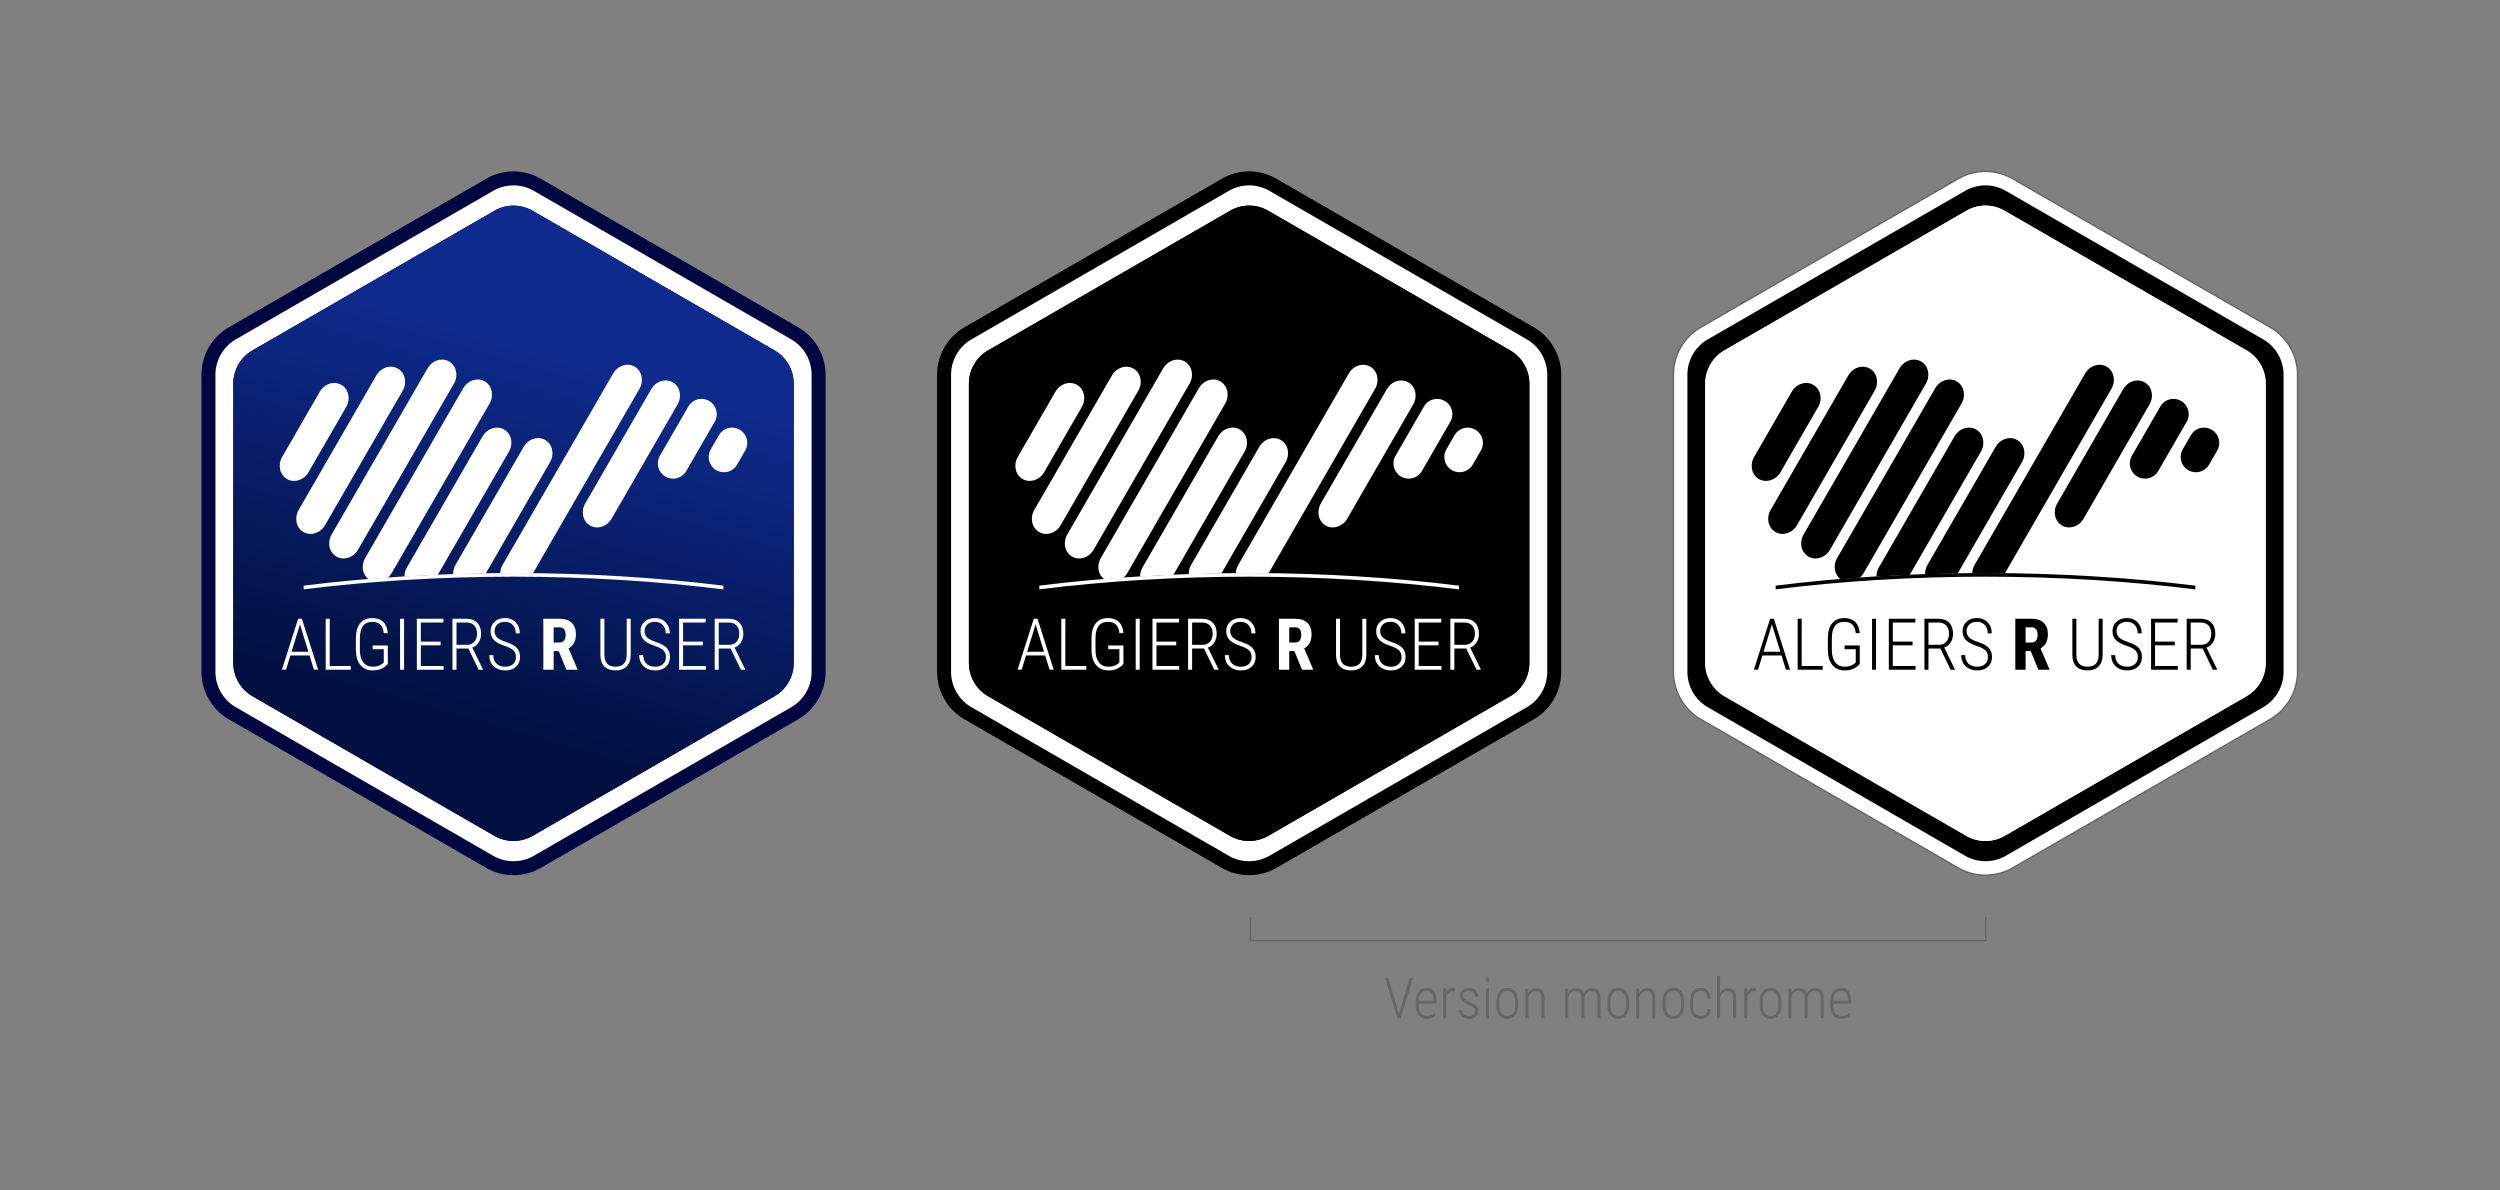 <?xml version="1.0" encoding="UTF-8" standalone="no"?>
<!-- Created with Inkscape (http://www.inkscape.org/) -->

<svg
   xmlns:dc="http://purl.org/dc/elements/1.1/"
   xmlns:cc="http://creativecommons.org/ns#"
   xmlns:rdf="http://www.w3.org/1999/02/22-rdf-syntax-ns#"
   xmlns:svg="http://www.w3.org/2000/svg"
   xmlns="http://www.w3.org/2000/svg"
   xmlns:xlink="http://www.w3.org/1999/xlink"
   xmlns:sodipodi="http://sodipodi.sourceforge.net/DTD/sodipodi-0.dtd"
   xmlns:inkscape="http://www.inkscape.org/namespaces/inkscape"
   width="210mm"
   height="100mm"
   viewBox="0 0 210 100"
   version="1.1"
   id="svg1158"
   inkscape:version="0.92.3 (2405546, 2018-03-11)"
   sodipodi:docname="algiers_r_logo.svg">
  <rect x="0" y="0" width="210" height="100" fill="#808080" stroke="none"/>
  <defs
     id="defs1152">
    <linearGradient
       gradientTransform="translate(-112.583,93.573)"
       y2="191.683"
       x2="137.074"
       y1="168.906"
       x1="143.628"
       gradientUnits="userSpaceOnUse"
       id="linearGradient924-3"
       xlink:href="#linearGradient1664" />
    <linearGradient
       inkscape:collect="always"
       id="linearGradient1664">
      <stop
         style="stop-color:#0e2a8c;stop-opacity:1"
         offset="0"
         id="stop1660" />
      <stop
         style="stop-color:#011040;stop-opacity:1"
         offset="1"
         id="stop1662" />
    </linearGradient>
  </defs>
  <sodipodi:namedview
     id="base"
     pagecolor="#ffffff"
     bordercolor="#666666"
     borderopacity="1.0"
     inkscape:pageopacity="0.0"
     inkscape:pageshadow="2"
     inkscape:zoom="0.64"
     inkscape:cx="333.45271"
     inkscape:cy="153.15564"
     inkscape:document-units="mm"
     inkscape:current-layer="layer1"
     showgrid="false"
     inkscape:window-width="1366"
     inkscape:window-height="705"
     inkscape:window-x="-8"
     inkscape:window-y="-8"
     inkscape:window-maximized="1" />
  <g
     inkscape:label="Calque 1"
     inkscape:groupmode="layer"
     id="layer1"
     transform="translate(0,-197)">
    <g
       transform="matrix(1.344,0,0,1.344,9.536,-124.612)"
       id="logo-2">
      <path
         style="color:#000000;font-style:normal;font-variant:normal;font-weight:normal;font-stretch:normal;font-size:medium;line-height:normal;font-family:sans-serif;font-variant-ligatures:normal;font-variant-position:normal;font-variant-caps:normal;font-variant-numeric:normal;font-variant-alternates:normal;font-feature-settings:normal;text-indent:0;text-align:start;text-decoration:none;text-decoration-line:none;text-decoration-style:solid;text-decoration-color:#000000;letter-spacing:normal;word-spacing:normal;text-transform:none;writing-mode:lr-tb;direction:ltr;text-orientation:mixed;dominant-baseline:auto;baseline-shift:baseline;text-anchor:start;white-space:normal;shape-padding:0;clip-rule:nonzero;display:inline;overflow:visible;visibility:visible;opacity:1;isolation:auto;mix-blend-mode:normal;color-interpolation:sRGB;color-interpolation-filters:linearRGB;solid-color:#000000;solid-opacity:1;vector-effect:none;fill:#010640;fill-opacity:1;fill-rule:nonzero;stroke:none;stroke-width:1.747;stroke-linecap:round;stroke-linejoin:round;stroke-miterlimit:4;stroke-dasharray:none;stroke-dashoffset:0;stroke-opacity:1;paint-order:fill markers stroke;color-rendering:auto;image-rendering:auto;shape-rendering:auto;text-rendering:auto;enable-background:accumulate"
         d="m 25.082,250.008 c -0.633,-0.014 -1.258,0.148 -1.805,0.467 l -16.066,9.271 a 0.873,0.873 0 0 0 0,0.002 c -1.061,0.612 -1.716,1.748 -1.715,2.973 v 18.561 c -3.89e-4,1.224 0.654,2.36 1.715,2.973 l 16.074,9.279 c 1.059,0.612 2.368,0.612 3.428,0 l 16.076,-9.279 c 1.061,-0.612 1.715,-1.749 1.715,-2.973 v -0.002 -18.559 -0.002 c 2.32e-4,-1.224 -0.655,-2.359 -1.715,-2.971 a 0.873,0.873 0 0 0 0,-0.002 L 26.725,250.479 c -0.493,-0.289 -1.05,-0.45 -1.621,-0.469 a 0.873,0.873 0 0 0 -0.021,-0.002 z m -0.043,3.012 a 0.873,0.873 0 0 0 0.002,0 c 0.254,0.008 0.505,0.08 0.725,0.209 a 0.873,0.873 0 0 0 0.004,0.004 l 15.107,8.717 c 0.473,0.273 0.764,0.779 0.764,1.326 v 17.449 a 0.873,0.873 0 0 0 0,0.002 c 6.93e-4,0.547 -0.291,1.053 -0.764,1.326 l -15.113,8.723 c -0.473,0.273 -1.056,0.273 -1.529,0 L 9.125,282.053 c -0.473,-0.273 -0.766,-0.78 -0.766,-1.326 a 0.873,0.873 0 0 0 0,-0.002 v -17.449 a 0.873,0.873 0 0 0 0,-0.002 c -6.24e-4,-0.546 0.292,-1.051 0.766,-1.324 l 15.104,-8.717 a 0.873,0.873 0 0 0 0.004,-0.004 c 0.245,-0.143 0.524,-0.215 0.807,-0.209 z"
         id="border-7-1"
         inkscape:connector-curvature="0" />
      <path
         id="border-73"
         d="m 25.062,250.882 c -0.473,-0.011 -0.94,0.11 -1.348,0.349 l -16.066,9.272 c -0.791,0.457 -1.279,1.303 -1.278,2.216 v 18.562 c -8e-4,0.913 0.487,1.76 1.278,2.217 l 16.073,9.279 c 0.79,0.456 1.765,0.456 2.555,0 l 16.077,-9.279 c 0.791,-0.457 1.278,-1.304 1.277,-2.217 v -18.562 c 7.9e-4,-0.913 -0.487,-1.759 -1.277,-2.216 l -16.07,-9.272 c -0.367,-0.215 -0.782,-0.335 -1.208,-0.349 a 0.852,0.852 0 0 0 -0.013,0 z m -0.004,1.265 a 0.801,0.801 0 0 1 0.012,0 c 0.4,0.013 0.791,0.126 1.136,0.329 l 15.107,8.717 c 0.743,0.429 1.201,1.225 1.2,2.083 v 17.45 c 10e-4,0.858 -0.457,1.655 -1.2,2.084 l -15.114,8.723 c -0.742,0.429 -1.659,0.429 -2.402,0 l -15.11,-8.723 c -0.743,-0.429 -1.203,-1.226 -1.202,-2.084 v -17.45 c -0.001,-0.858 0.459,-1.654 1.202,-2.083 l 15.104,-8.717 c 0.384,-0.225 0.822,-0.339 1.267,-0.329 z"
         style="color:#000000;font-style:normal;font-variant:normal;font-weight:normal;font-stretch:normal;font-size:medium;line-height:normal;font-family:sans-serif;font-variant-ligatures:normal;font-variant-position:normal;font-variant-caps:normal;font-variant-numeric:normal;font-variant-alternates:normal;font-feature-settings:normal;text-indent:0;text-align:start;text-decoration:none;text-decoration-line:none;text-decoration-style:solid;text-decoration-color:#000000;letter-spacing:normal;word-spacing:normal;text-transform:none;writing-mode:lr-tb;direction:ltr;text-orientation:mixed;dominant-baseline:auto;baseline-shift:baseline;text-anchor:start;white-space:normal;shape-padding:0;clip-rule:nonzero;display:inline;overflow:visible;visibility:visible;opacity:1;isolation:auto;mix-blend-mode:normal;color-interpolation:sRGB;color-interpolation-filters:linearRGB;solid-color:#000000;solid-opacity:1;vector-effect:none;fill:#ffffff;fill-opacity:1;fill-rule:nonzero;stroke:none;stroke-width:0.1;stroke-linecap:round;stroke-linejoin:round;stroke-miterlimit:4;stroke-dasharray:none;stroke-dashoffset:0;stroke-opacity:1;paint-order:fill markers stroke;color-rendering:auto;image-rendering:auto;shape-rendering:auto;text-rendering:auto;enable-background:accumulate"
         inkscape:connector-curvature="0" />
      <path
         id="hexagon-1"
         d="m 25.058,252.147 c -0.222,-0.005 -0.443,0.021 -0.656,0.076 -0.213,0.055 -0.418,0.14 -0.61,0.252 L 8.688,261.192 c -0.186,0.107 -0.354,0.238 -0.502,0.386 -0.148,0.148 -0.275,0.315 -0.379,0.495 -0.104,0.18 -0.184,0.373 -0.239,0.575 -0.055,0.202 -0.083,0.413 -0.083,0.627 v 17.45 c -2.1e-4,0.215 0.028,0.425 0.083,0.627 0.055,0.202 0.135,0.396 0.239,0.576 0.104,0.18 0.231,0.347 0.378,0.495 0.148,0.148 0.316,0.279 0.502,0.386 l 15.11,8.723 c 0.186,0.107 0.382,0.188 0.584,0.241 0.202,0.054 0.41,0.08 0.617,0.08 0.207,0 0.415,-0.026 0.617,-0.08 0.202,-0.054 0.399,-0.134 0.584,-0.241 l 15.114,-8.723 c 0.186,-0.107 0.354,-0.238 0.501,-0.386 0.147,-0.148 0.274,-0.315 0.378,-0.495 0.104,-0.18 0.184,-0.374 0.239,-0.576 0.054,-0.202 0.083,-0.413 0.083,-0.627 v -17.45 c 2.2e-4,-0.215 -0.028,-0.425 -0.083,-0.627 -0.054,-0.202 -0.135,-0.395 -0.239,-0.575 -0.104,-0.18 -0.23,-0.346 -0.378,-0.495 -0.147,-0.148 -0.315,-0.279 -0.501,-0.386 l -15.107,-8.717 c -0.173,-0.101 -0.357,-0.18 -0.548,-0.235 -0.191,-0.055 -0.388,-0.087 -0.588,-0.093 a 0.801,0.801 0 0 0 -0.012,0 z"
         style="opacity:1;vector-effect:none;fill:url(#linearGradient924-3);fill-opacity:1;stroke:none;stroke-width:1;stroke-linecap:round;stroke-linejoin:round;stroke-miterlimit:4;stroke-dasharray:none;stroke-dashoffset:0;stroke-opacity:1"
         inkscape:connector-curvature="0" />
      <path
         id="r_text-8"
         d="m 24.74,267.739 v 4.183 h 0.844 v -1.528 h 0.419 l 0.629,1.528 h 0.908 v -0.04 l -0.733,-1.712 c 0.202,-0.111 0.353,-0.263 0.454,-0.458 0.101,-0.194 0.152,-0.431 0.152,-0.708 0,-0.202 -0.029,-0.381 -0.087,-0.536 -0.058,-0.156 -0.145,-0.288 -0.26,-0.397 -0.115,-0.11 -0.254,-0.193 -0.418,-0.248 -0.163,-0.055 -0.35,-0.083 -0.562,-0.083 z m 0.844,0.704 h 0.494 c 0.164,0 0.287,0.053 0.368,0.158 0.082,0.105 0.123,0.262 0.123,0.472 0,0.188 -0.042,0.338 -0.127,0.451 -0.084,0.111 -0.211,0.167 -0.379,0.167 h -0.48 z"
         style="opacity:1;vector-effect:none;fill:#ffffff;fill-opacity:0;stroke:none;stroke-width:1;stroke-linecap:round;stroke-linejoin:round;stroke-miterlimit:4;stroke-dasharray:none;stroke-dashoffset:0;stroke-opacity:1"
         inkscape:connector-curvature="0" />
      <g
         aria-label="ALGIERS R USER"
         style="font-style:normal;font-weight:normal;font-size:4.48px;line-height:1.25;font-family:sans-serif;letter-spacing:0px;word-spacing:0px;fill:#ffffff;fill-opacity:1;stroke:none;stroke-width:0.112"
         id="text1788-9-6-8-9">
        <path
           inkscape:connector-curvature="0"
           d="m 12.25,280.261 h -1.194 l -0.271,0.89 h -0.26 l 1.015,-3.185 h 0.232 l 1.015,3.185 h -0.26 z m -1.122,-0.234 h 1.05 l -0.525,-1.709 z"
           style="font-style:normal;font-variant:normal;font-weight:normal;font-stretch:normal;font-family:'Roboto Condensed Light';-inkscape-font-specification:'Roboto Condensed Light, ';fill:#ffffff;stroke-width:0.112"
           id="path1077" />
        <path
           inkscape:connector-curvature="0"
           d="m 13.512,280.92 h 1.313 v 0.232 h -1.564 v -3.185 h 0.252 z"
           style="font-style:normal;font-variant:normal;font-weight:normal;font-stretch:normal;font-family:'Roboto Condensed Light';-inkscape-font-specification:'Roboto Condensed Light, ';fill:#ffffff;stroke-width:0.112"
           id="path1079" />
        <path
           inkscape:connector-curvature="0"
           d="m 17.144,280.782 q -0.16,0.206 -0.403,0.311 -0.243,0.103 -0.532,0.103 -0.49,0 -0.77,-0.328 -0.28,-0.328 -0.291,-0.91 v -0.774 q 0,-0.61 0.265,-0.934 0.267,-0.326 0.759,-0.326 0.44,0 0.689,0.243 0.249,0.243 0.28,0.7 h -0.249 q -0.039,-0.368 -0.217,-0.536 -0.175,-0.171 -0.501,-0.171 -0.389,0 -0.584,0.26 -0.193,0.258 -0.193,0.759 v 0.735 q 0,0.499 0.212,0.774 0.214,0.276 0.599,0.276 0.418,0 0.683,-0.265 v -0.829 h -0.698 v -0.234 h 0.949 z"
           style="font-style:normal;font-variant:normal;font-weight:normal;font-stretch:normal;font-family:'Roboto Condensed Light';-inkscape-font-specification:'Roboto Condensed Light, ';fill:#ffffff;stroke-width:0.112"
           id="path1081" />
        <path
           inkscape:connector-curvature="0"
           d="m 18.159,281.152 h -0.249 v -3.185 h 0.249 z"
           style="font-style:normal;font-variant:normal;font-weight:normal;font-stretch:normal;font-family:'Roboto Condensed Light';-inkscape-font-specification:'Roboto Condensed Light, ';fill:#ffffff;stroke-width:0.112"
           id="path1083" />
        <path
           inkscape:connector-curvature="0"
           d="m 20.443,279.627 h -1.236 v 1.293 h 1.422 v 0.232 h -1.671 v -3.185 h 1.66 v 0.236 h -1.411 v 1.192 h 1.236 z"
           style="font-style:normal;font-variant:normal;font-weight:normal;font-stretch:normal;font-family:'Roboto Condensed Light';-inkscape-font-specification:'Roboto Condensed Light, ';fill:#ffffff;stroke-width:0.112"
           id="path1085" />
        <path
           inkscape:connector-curvature="0"
           d="m 22.18,279.826 h -0.744 v 1.326 h -0.252 v -3.185 h 0.873 q 0.435,0 0.674,0.249 0.241,0.247 0.241,0.689 0,0.308 -0.149,0.543 -0.149,0.232 -0.4,0.322 l 0.663,1.354 v 0.028 h -0.267 z m -0.744,-0.232 h 0.665 q 0.282,0 0.451,-0.193 0.168,-0.195 0.168,-0.497 0,-0.335 -0.175,-0.518 -0.175,-0.184 -0.49,-0.184 h -0.619 z"
           style="font-style:normal;font-variant:normal;font-weight:normal;font-stretch:normal;font-family:'Roboto Condensed Light';-inkscape-font-specification:'Roboto Condensed Light, ';fill:#ffffff;stroke-width:0.112"
           id="path1087" />
        <path
           inkscape:connector-curvature="0"
           d="m 25.153,280.368 q 0,-0.267 -0.153,-0.42 -0.151,-0.153 -0.567,-0.293 -0.416,-0.14 -0.61,-0.313 -0.256,-0.225 -0.256,-0.595 0,-0.365 0.252,-0.595 0.252,-0.23 0.65,-0.23 0.407,0 0.665,0.267 0.258,0.267 0.258,0.687 h -0.252 q 0,-0.322 -0.182,-0.518 -0.179,-0.199 -0.49,-0.199 -0.302,0 -0.477,0.164 -0.173,0.162 -0.173,0.42 0,0.241 0.164,0.394 0.164,0.153 0.523,0.273 0.359,0.118 0.543,0.247 0.184,0.127 0.271,0.3 0.088,0.173 0.088,0.407 0,0.374 -0.254,0.604 -0.252,0.228 -0.667,0.228 -0.28,0 -0.512,-0.114 -0.23,-0.116 -0.361,-0.33 -0.129,-0.217 -0.129,-0.51 h 0.249 q 0,0.337 0.203,0.529 0.203,0.193 0.549,0.193 0.302,0 0.483,-0.162 0.184,-0.162 0.184,-0.433 z"
           style="font-style:normal;font-variant:normal;font-weight:normal;font-stretch:normal;font-family:'Roboto Condensed Light';-inkscape-font-specification:'Roboto Condensed Light, ';fill:#ffffff;stroke-width:0.112"
           id="path1089" />
        <path
           inkscape:connector-curvature="0"
           d="m 27.826,279.988 h -0.319 v 1.164 h -0.643 v -3.185 h 1.026 q 0.483,0 0.746,0.252 0.265,0.249 0.265,0.711 0,0.634 -0.462,0.888 l 0.558,1.304 v 0.031 h -0.691 z m -0.319,-0.536 h 0.365 q 0.193,0 0.289,-0.127 0.096,-0.129 0.096,-0.343 0,-0.479 -0.374,-0.479 h -0.376 z"
           style="font-style:normal;font-variant:normal;font-weight:bold;font-stretch:normal;font-family:'Roboto Condensed';-inkscape-font-specification:'Roboto Condensed,  Bold';stroke-width:0.112"
           id="path1091" />
        <path
           inkscape:connector-curvature="0"
           d="m 32.324,277.966 v 2.26 q -0.002,0.462 -0.249,0.715 -0.245,0.254 -0.698,0.254 -0.459,0 -0.704,-0.249 -0.243,-0.252 -0.243,-0.729 v -2.251 h 0.249 v 2.242 q 0,0.755 0.698,0.755 0.687,0 0.696,-0.733 v -2.264 z"
           style="font-style:normal;font-variant:normal;font-weight:normal;font-stretch:normal;font-family:'Roboto Condensed Light';-inkscape-font-specification:'Roboto Condensed Light, ';fill:#ffffff;stroke-width:0.112"
           id="path1093" />
        <path
           inkscape:connector-curvature="0"
           d="m 34.525,280.368 q 0,-0.267 -0.153,-0.42 -0.151,-0.153 -0.567,-0.293 -0.416,-0.14 -0.61,-0.313 -0.256,-0.225 -0.256,-0.595 0,-0.365 0.252,-0.595 0.252,-0.23 0.65,-0.23 0.407,0 0.665,0.267 0.258,0.267 0.258,0.687 h -0.252 q 0,-0.322 -0.182,-0.518 -0.179,-0.199 -0.49,-0.199 -0.302,0 -0.477,0.164 -0.173,0.162 -0.173,0.42 0,0.241 0.164,0.394 0.164,0.153 0.523,0.273 0.359,0.118 0.543,0.247 0.184,0.127 0.271,0.3 0.088,0.173 0.088,0.407 0,0.374 -0.254,0.604 -0.252,0.228 -0.667,0.228 -0.28,0 -0.512,-0.114 -0.23,-0.116 -0.361,-0.33 -0.129,-0.217 -0.129,-0.51 h 0.249 q 0,0.337 0.203,0.529 0.203,0.193 0.549,0.193 0.302,0 0.483,-0.162 0.184,-0.162 0.184,-0.433 z"
           style="font-style:normal;font-variant:normal;font-weight:normal;font-stretch:normal;font-family:'Roboto Condensed Light';-inkscape-font-specification:'Roboto Condensed Light, ';fill:#ffffff;stroke-width:0.112"
           id="path1095" />
        <path
           inkscape:connector-curvature="0"
           d="m 36.833,279.627 h -1.236 v 1.293 h 1.422 v 0.232 h -1.671 v -3.185 h 1.66 v 0.236 h -1.411 v 1.192 h 1.236 z"
           style="font-style:normal;font-variant:normal;font-weight:normal;font-stretch:normal;font-family:'Roboto Condensed Light';-inkscape-font-specification:'Roboto Condensed Light, ';fill:#ffffff;stroke-width:0.112"
           id="path1097" />
        <path
           inkscape:connector-curvature="0"
           d="m 38.57,279.826 h -0.744 v 1.326 h -0.252 v -3.185 h 0.873 q 0.435,0 0.674,0.249 0.241,0.247 0.241,0.689 0,0.308 -0.149,0.543 -0.149,0.232 -0.4,0.322 l 0.663,1.354 v 0.028 h -0.267 z m -0.744,-0.232 h 0.665 q 0.282,0 0.451,-0.193 0.168,-0.195 0.168,-0.497 0,-0.335 -0.175,-0.518 -0.175,-0.184 -0.49,-0.184 h -0.619 z"
           style="font-style:normal;font-variant:normal;font-weight:normal;font-stretch:normal;font-family:'Roboto Condensed Light';-inkscape-font-specification:'Roboto Condensed Light, ';fill:#ffffff;stroke-width:0.112"
           id="path1099" />
      </g>
      <path
         inkscape:connector-curvature="0"
         style="color:#000000;font-style:normal;font-variant:normal;font-weight:normal;font-stretch:normal;font-size:medium;line-height:normal;font-family:sans-serif;font-variant-ligatures:normal;font-variant-position:normal;font-variant-caps:normal;font-variant-numeric:normal;font-variant-alternates:normal;font-feature-settings:normal;text-indent:0;text-align:start;text-decoration:none;text-decoration-line:none;text-decoration-style:solid;text-decoration-color:#000000;letter-spacing:normal;word-spacing:normal;text-transform:none;writing-mode:lr-tb;direction:ltr;text-orientation:mixed;dominant-baseline:auto;baseline-shift:baseline;text-anchor:start;white-space:normal;shape-padding:0;clip-rule:nonzero;display:inline;overflow:visible;visibility:visible;opacity:1;isolation:auto;mix-blend-mode:normal;color-interpolation:sRGB;color-interpolation-filters:linearRGB;solid-color:#000000;solid-opacity:1;vector-effect:none;fill:#ffffff;fill-opacity:1;fill-rule:nonzero;stroke:none;stroke-width:0.227;stroke-linecap:round;stroke-linejoin:round;stroke-miterlimit:4;stroke-dasharray:none;stroke-dashoffset:0;stroke-opacity:1;color-rendering:auto;image-rendering:auto;shape-rendering:auto;text-rendering:auto;enable-background:accumulate"
         d="m 24.999,275.11 c -4.527,0.002 -8.985,0.272 -13.113,0.786 v 0.232 c 4.125,-0.516 8.584,-0.789 13.113,-0.791 h 4.8e-4 c 4.531,0.003 8.989,0.277 13.114,0.795 v -0.232 c -4.127,-0.515 -8.585,-0.787 -13.112,-0.79 -7.2e-4,-10e-6 -9.12e-4,-10e-6 -0.002,0 z"
         id="path1598-4-4-3-6-7-1-0-8-4" />
      <path
         style="opacity:1;vector-effect:none;fill:#ffffff;fill-opacity:1;stroke:none;stroke-width:0.907;stroke-linecap:round;stroke-linejoin:round;stroke-miterlimit:4;stroke-dasharray:none;stroke-dashoffset:0;stroke-opacity:1"
         d="m 20.471,261.771 v 4.7e-4 c -0.329,0.021 -0.653,0.216 -0.843,0.545 l -5.996,10.384 c -0.289,0.501 -0.155,1.117 0.302,1.381 0.457,0.264 1.057,0.072 1.347,-0.429 l 5.996,-10.384 c 0.289,-0.501 0.155,-1.117 -0.302,-1.381 -0.114,-0.066 -0.237,-0.103 -0.362,-0.114 -0.047,-0.005 -0.094,-0.005 -0.141,-0.002 z m 11.597,0.324 v 4.7e-4 c -0.329,0.021 -0.653,0.216 -0.843,0.545 l -6.909,11.965 c -0.098,0.169 -0.143,0.35 -0.148,0.527 0.277,-0.002 0.553,-0.006 0.831,-0.007 h 9.39e-4 c 8.86e-4,-10e-6 6.86e-4,-10e-6 0.001,0 0.403,2.7e-4 0.805,0.005 1.207,0.01 l 6.665,-11.544 c 0.289,-0.501 0.155,-1.118 -0.302,-1.381 -0.114,-0.066 -0.237,-0.103 -0.362,-0.114 -0.047,-0.005 -0.094,-0.005 -0.141,-0.002 z m -14.799,0.12 v 4.7e-4 c -0.329,0.021 -0.654,0.216 -0.844,0.545 l -4.853,8.405 c -0.289,0.501 -0.155,1.117 0.301,1.381 0.457,0.264 1.058,0.072 1.347,-0.429 l 4.853,-8.405 c 0.289,-0.501 0.155,-1.117 -0.302,-1.381 -0.114,-0.066 -0.237,-0.103 -0.362,-0.114 -0.047,-0.005 -0.094,-0.005 -0.141,-0.002 z m 5.429,0.801 v 4.7e-4 c -0.329,0.021 -0.653,0.216 -0.843,0.545 l -6.129,10.616 c -0.27,0.468 -0.167,1.031 0.218,1.319 0.399,-0.033 0.8,-0.064 1.204,-0.092 0.086,-0.078 0.165,-0.168 0.227,-0.275 l 6.129,-10.616 c 0.289,-0.501 0.155,-1.117 -0.302,-1.381 -0.114,-0.066 -0.237,-0.104 -0.362,-0.115 -0.047,-0.005 -0.094,-0.005 -0.141,-0.002 z m 11.751,0.058 v 4.7e-4 c -0.329,0.021 -0.654,0.216 -0.844,0.545 l -4.122,7.14 c -0.289,0.501 -0.155,1.117 0.301,1.381 0.457,0.264 1.058,0.072 1.347,-0.429 l 4.122,-7.14 c 0.289,-0.501 0.155,-1.117 -0.302,-1.381 -0.114,-0.066 -0.237,-0.104 -0.362,-0.115 -0.047,-0.005 -0.094,-0.005 -0.141,-0.002 z m -20.712,0.157 c -0.329,0.021 -0.654,0.216 -0.844,0.545 l -2.353,4.077 c -0.289,0.501 -0.155,1.117 0.302,1.381 0.457,0.264 1.057,0.072 1.347,-0.429 l 2.354,-4.076 c 0.289,-0.501 0.155,-1.118 -0.302,-1.381 -0.114,-0.066 -0.237,-0.103 -0.362,-0.114 -0.047,-0.005 -0.094,-0.005 -0.141,-9.4e-4 z m 22.948,0.995 c -0.305,0.021 -0.593,0.189 -0.758,0.475 l -1.779,3.082 c -0.264,0.457 -0.108,1.037 0.348,1.3 0.457,0.264 1.037,0.108 1.3,-0.348 l 1.779,-3.082 c 0.264,-0.457 0.108,-1.037 -0.348,-1.3 -0.171,-0.099 -0.36,-0.139 -0.543,-0.126 z m -12.776,1.796 v 4.7e-4 c -0.329,0.021 -0.654,0.216 -0.844,0.545 l -4.733,8.198 c -0.105,0.182 -0.152,0.379 -0.151,0.568 0.689,-0.042 1.384,-0.077 2.082,-0.106 l 4.451,-7.709 c 0.289,-0.501 0.155,-1.117 -0.301,-1.381 -0.114,-0.066 -0.237,-0.104 -0.362,-0.115 -0.047,-0.005 -0.094,-0.005 -0.141,-0.002 z m 14.685,9.4e-4 c -0.305,0.021 -0.593,0.189 -0.758,0.475 l -0.51,0.884 c -0.264,0.457 -0.108,1.037 0.348,1.3 0.457,0.264 1.037,0.108 1.3,-0.348 l 0.51,-0.884 c 0.264,-0.457 0.108,-1.037 -0.348,-1.3 -0.171,-0.099 -0.36,-0.139 -0.543,-0.126 z m -12.118,0.657 c -0.329,0.021 -0.654,0.216 -0.844,0.545 l -4.253,7.367 c -0.111,0.192 -0.159,0.4 -0.151,0.599 0.675,-0.023 1.352,-0.041 2.033,-0.052 l 4.02,-6.963 c 0.289,-0.501 0.155,-1.117 -0.302,-1.381 -0.114,-0.066 -0.237,-0.104 -0.362,-0.115 -0.047,-0.005 -0.094,-0.005 -0.141,-9.4e-4 z"
         id="rect1705-7-6"
         inkscape:connector-curvature="0" />
    </g>
    <g
       transform="matrix(1.344,0,0,1.344,71.328,-124.612)"
       id="logo-2-6">
      <path
         style="color:#000000;font-style:normal;font-variant:normal;font-weight:normal;font-stretch:normal;font-size:medium;line-height:normal;font-family:sans-serif;font-variant-ligatures:normal;font-variant-position:normal;font-variant-caps:normal;font-variant-numeric:normal;font-variant-alternates:normal;font-feature-settings:normal;text-indent:0;text-align:start;text-decoration:none;text-decoration-line:none;text-decoration-style:solid;text-decoration-color:#000000;letter-spacing:normal;word-spacing:normal;text-transform:none;writing-mode:lr-tb;direction:ltr;text-orientation:mixed;dominant-baseline:auto;baseline-shift:baseline;text-anchor:start;white-space:normal;shape-padding:0;clip-rule:nonzero;display:inline;overflow:visible;visibility:visible;opacity:1;isolation:auto;mix-blend-mode:normal;color-interpolation:sRGB;color-interpolation-filters:linearRGB;solid-color:#000000;solid-opacity:1;vector-effect:none;fill:#000000;fill-opacity:1;fill-rule:nonzero;stroke:none;stroke-width:1.747;stroke-linecap:round;stroke-linejoin:round;stroke-miterlimit:4;stroke-dasharray:none;stroke-dashoffset:0;stroke-opacity:1;paint-order:fill markers stroke;color-rendering:auto;image-rendering:auto;shape-rendering:auto;text-rendering:auto;enable-background:accumulate"
         d="m 25.082,250.008 c -0.633,-0.014 -1.258,0.148 -1.805,0.467 l -16.066,9.271 a 0.873,0.873 0 0 0 0,0.002 c -1.061,0.612 -1.716,1.748 -1.715,2.973 v 18.561 c -3.89e-4,1.224 0.654,2.36 1.715,2.973 l 16.074,9.279 c 1.059,0.612 2.368,0.612 3.428,0 l 16.076,-9.279 c 1.061,-0.612 1.715,-1.749 1.715,-2.973 v -0.002 -18.559 -0.002 c 2.32e-4,-1.224 -0.655,-2.359 -1.715,-2.971 a 0.873,0.873 0 0 0 0,-0.002 L 26.725,250.479 c -0.493,-0.289 -1.05,-0.45 -1.621,-0.469 a 0.873,0.873 0 0 0 -0.021,-0.002 z m -0.043,3.012 a 0.873,0.873 0 0 0 0.002,0 c 0.254,0.008 0.505,0.08 0.725,0.209 a 0.873,0.873 0 0 0 0.004,0.004 l 15.107,8.717 c 0.473,0.273 0.764,0.779 0.764,1.326 v 17.449 a 0.873,0.873 0 0 0 0,0.002 c 6.93e-4,0.547 -0.291,1.053 -0.764,1.326 l -15.113,8.723 c -0.473,0.273 -1.056,0.273 -1.529,0 L 9.125,282.053 c -0.473,-0.273 -0.766,-0.78 -0.766,-1.326 a 0.873,0.873 0 0 0 0,-0.002 v -17.449 a 0.873,0.873 0 0 0 0,-0.002 c -6.24e-4,-0.546 0.292,-1.051 0.766,-1.324 l 15.104,-8.717 a 0.873,0.873 0 0 0 0.004,-0.004 c 0.245,-0.143 0.524,-0.215 0.807,-0.209 z"
         id="border-7-1-7"
         inkscape:connector-curvature="0" />
      <path
         id="border-73-6"
         d="m 25.062,250.882 c -0.473,-0.011 -0.94,0.11 -1.348,0.349 l -16.066,9.272 c -0.791,0.457 -1.279,1.303 -1.278,2.216 v 18.562 c -8e-4,0.913 0.487,1.76 1.278,2.217 l 16.073,9.279 c 0.79,0.456 1.765,0.456 2.555,0 l 16.077,-9.279 c 0.791,-0.457 1.278,-1.304 1.277,-2.217 v -18.562 c 7.9e-4,-0.913 -0.487,-1.759 -1.277,-2.216 l -16.07,-9.272 c -0.367,-0.215 -0.782,-0.335 -1.208,-0.349 a 0.852,0.852 0 0 0 -0.013,0 z m -0.004,1.265 a 0.801,0.801 0 0 1 0.012,0 c 0.4,0.013 0.791,0.126 1.136,0.329 l 15.107,8.717 c 0.743,0.429 1.201,1.225 1.2,2.083 v 17.45 c 10e-4,0.858 -0.457,1.655 -1.2,2.084 l -15.114,8.723 c -0.742,0.429 -1.659,0.429 -2.402,0 l -15.11,-8.723 c -0.743,-0.429 -1.203,-1.226 -1.202,-2.084 v -17.45 c -0.001,-0.858 0.459,-1.654 1.202,-2.083 l 15.104,-8.717 c 0.384,-0.225 0.822,-0.339 1.267,-0.329 z"
         style="color:#000000;font-style:normal;font-variant:normal;font-weight:normal;font-stretch:normal;font-size:medium;line-height:normal;font-family:sans-serif;font-variant-ligatures:normal;font-variant-position:normal;font-variant-caps:normal;font-variant-numeric:normal;font-variant-alternates:normal;font-feature-settings:normal;text-indent:0;text-align:start;text-decoration:none;text-decoration-line:none;text-decoration-style:solid;text-decoration-color:#000000;letter-spacing:normal;word-spacing:normal;text-transform:none;writing-mode:lr-tb;direction:ltr;text-orientation:mixed;dominant-baseline:auto;baseline-shift:baseline;text-anchor:start;white-space:normal;shape-padding:0;clip-rule:nonzero;display:inline;overflow:visible;visibility:visible;opacity:1;isolation:auto;mix-blend-mode:normal;color-interpolation:sRGB;color-interpolation-filters:linearRGB;solid-color:#000000;solid-opacity:1;vector-effect:none;fill:#ffffff;fill-opacity:1;fill-rule:nonzero;stroke:none;stroke-width:0.1;stroke-linecap:round;stroke-linejoin:round;stroke-miterlimit:4;stroke-dasharray:none;stroke-dashoffset:0;stroke-opacity:1;paint-order:fill markers stroke;color-rendering:auto;image-rendering:auto;shape-rendering:auto;text-rendering:auto;enable-background:accumulate"
         inkscape:connector-curvature="0" />
      <path
         id="hexagon-1-9"
         d="m 25.058,252.147 c -0.222,-0.005 -0.443,0.021 -0.656,0.076 -0.213,0.055 -0.418,0.14 -0.61,0.252 L 8.688,261.192 c -0.186,0.107 -0.354,0.238 -0.502,0.386 -0.148,0.148 -0.275,0.315 -0.379,0.495 -0.104,0.18 -0.184,0.373 -0.239,0.575 -0.055,0.202 -0.083,0.413 -0.083,0.627 v 17.45 c -2.1e-4,0.215 0.028,0.425 0.083,0.627 0.055,0.202 0.135,0.396 0.239,0.576 0.104,0.18 0.231,0.347 0.378,0.495 0.148,0.148 0.316,0.279 0.502,0.386 l 15.11,8.723 c 0.186,0.107 0.382,0.188 0.584,0.241 0.202,0.054 0.41,0.08 0.617,0.08 0.207,0 0.415,-0.026 0.617,-0.08 0.202,-0.054 0.399,-0.134 0.584,-0.241 l 15.114,-8.723 c 0.186,-0.107 0.354,-0.238 0.501,-0.386 0.147,-0.148 0.274,-0.315 0.378,-0.495 0.104,-0.18 0.184,-0.374 0.239,-0.576 0.054,-0.202 0.083,-0.413 0.083,-0.627 v -17.45 c 2.2e-4,-0.215 -0.028,-0.425 -0.083,-0.627 -0.054,-0.202 -0.135,-0.395 -0.239,-0.575 -0.104,-0.18 -0.23,-0.346 -0.378,-0.495 -0.147,-0.148 -0.315,-0.279 -0.501,-0.386 l -15.107,-8.717 c -0.173,-0.101 -0.357,-0.18 -0.548,-0.235 -0.191,-0.055 -0.388,-0.087 -0.588,-0.093 a 0.801,0.801 0 0 0 -0.012,0 z"
         style="opacity:1;vector-effect:none;fill:#000000;fill-opacity:1;stroke:none;stroke-width:1;stroke-linecap:round;stroke-linejoin:round;stroke-miterlimit:4;stroke-dasharray:none;stroke-dashoffset:0;stroke-opacity:1"
         inkscape:connector-curvature="0" />
      <path
         id="r_text-8-3"
         d="m 24.74,267.739 v 4.183 h 0.844 v -1.528 h 0.419 l 0.629,1.528 h 0.908 v -0.04 l -0.733,-1.712 c 0.202,-0.111 0.353,-0.263 0.454,-0.458 0.101,-0.194 0.152,-0.431 0.152,-0.708 0,-0.202 -0.029,-0.381 -0.087,-0.536 -0.058,-0.156 -0.145,-0.288 -0.26,-0.397 -0.115,-0.11 -0.254,-0.193 -0.418,-0.248 -0.163,-0.055 -0.35,-0.083 -0.562,-0.083 z m 0.844,0.704 h 0.494 c 0.164,0 0.287,0.053 0.368,0.158 0.082,0.105 0.123,0.262 0.123,0.472 0,0.188 -0.042,0.338 -0.127,0.451 -0.084,0.111 -0.211,0.167 -0.379,0.167 h -0.48 z"
         style="opacity:1;vector-effect:none;fill:#ffffff;fill-opacity:0;stroke:none;stroke-width:1;stroke-linecap:round;stroke-linejoin:round;stroke-miterlimit:4;stroke-dasharray:none;stroke-dashoffset:0;stroke-opacity:1"
         inkscape:connector-curvature="0" />
      <g
         aria-label="ALGIERS R USER"
         style="font-style:normal;font-weight:normal;font-size:4.48px;line-height:1.25;font-family:sans-serif;letter-spacing:0px;word-spacing:0px;fill:#ffffff;fill-opacity:1;stroke:none;stroke-width:0.112"
         id="text1788-9-6-8-9-0">
        <path
           inkscape:connector-curvature="0"
           d="m 12.25,280.261 h -1.194 l -0.271,0.89 h -0.26 l 1.015,-3.185 h 0.232 l 1.015,3.185 h -0.26 z m -1.122,-0.234 h 1.05 l -0.525,-1.709 z"
           style="font-style:normal;font-variant:normal;font-weight:normal;font-stretch:normal;font-family:'Roboto Condensed Light';-inkscape-font-specification:'Roboto Condensed Light, ';fill:#ffffff;stroke-width:0.112"
           id="path1102" />
        <path
           inkscape:connector-curvature="0"
           d="m 13.512,280.92 h 1.313 v 0.232 h -1.564 v -3.185 h 0.252 z"
           style="font-style:normal;font-variant:normal;font-weight:normal;font-stretch:normal;font-family:'Roboto Condensed Light';-inkscape-font-specification:'Roboto Condensed Light, ';fill:#ffffff;stroke-width:0.112"
           id="path1104" />
        <path
           inkscape:connector-curvature="0"
           d="m 17.144,280.782 q -0.16,0.206 -0.403,0.311 -0.243,0.103 -0.532,0.103 -0.49,0 -0.77,-0.328 -0.28,-0.328 -0.291,-0.91 v -0.774 q 0,-0.61 0.265,-0.934 0.267,-0.326 0.759,-0.326 0.44,0 0.689,0.243 0.249,0.243 0.28,0.7 h -0.249 q -0.039,-0.368 -0.217,-0.536 -0.175,-0.171 -0.501,-0.171 -0.389,0 -0.584,0.26 -0.193,0.258 -0.193,0.759 v 0.735 q 0,0.499 0.212,0.774 0.214,0.276 0.599,0.276 0.418,0 0.683,-0.265 v -0.829 h -0.698 v -0.234 h 0.949 z"
           style="font-style:normal;font-variant:normal;font-weight:normal;font-stretch:normal;font-family:'Roboto Condensed Light';-inkscape-font-specification:'Roboto Condensed Light, ';fill:#ffffff;stroke-width:0.112"
           id="path1106" />
        <path
           inkscape:connector-curvature="0"
           d="m 18.159,281.152 h -0.249 v -3.185 h 0.249 z"
           style="font-style:normal;font-variant:normal;font-weight:normal;font-stretch:normal;font-family:'Roboto Condensed Light';-inkscape-font-specification:'Roboto Condensed Light, ';fill:#ffffff;stroke-width:0.112"
           id="path1108" />
        <path
           inkscape:connector-curvature="0"
           d="m 20.443,279.627 h -1.236 v 1.293 h 1.422 v 0.232 h -1.671 v -3.185 h 1.66 v 0.236 h -1.411 v 1.192 h 1.236 z"
           style="font-style:normal;font-variant:normal;font-weight:normal;font-stretch:normal;font-family:'Roboto Condensed Light';-inkscape-font-specification:'Roboto Condensed Light, ';fill:#ffffff;stroke-width:0.112"
           id="path1110" />
        <path
           inkscape:connector-curvature="0"
           d="m 22.18,279.826 h -0.744 v 1.326 h -0.252 v -3.185 h 0.873 q 0.435,0 0.674,0.249 0.241,0.247 0.241,0.689 0,0.308 -0.149,0.543 -0.149,0.232 -0.4,0.322 l 0.663,1.354 v 0.028 h -0.267 z m -0.744,-0.232 h 0.665 q 0.282,0 0.451,-0.193 0.168,-0.195 0.168,-0.497 0,-0.335 -0.175,-0.518 -0.175,-0.184 -0.49,-0.184 h -0.619 z"
           style="font-style:normal;font-variant:normal;font-weight:normal;font-stretch:normal;font-family:'Roboto Condensed Light';-inkscape-font-specification:'Roboto Condensed Light, ';fill:#ffffff;stroke-width:0.112"
           id="path1112" />
        <path
           inkscape:connector-curvature="0"
           d="m 25.153,280.368 q 0,-0.267 -0.153,-0.42 -0.151,-0.153 -0.567,-0.293 -0.416,-0.14 -0.61,-0.313 -0.256,-0.225 -0.256,-0.595 0,-0.365 0.252,-0.595 0.252,-0.23 0.65,-0.23 0.407,0 0.665,0.267 0.258,0.267 0.258,0.687 h -0.252 q 0,-0.322 -0.182,-0.518 -0.179,-0.199 -0.49,-0.199 -0.302,0 -0.477,0.164 -0.173,0.162 -0.173,0.42 0,0.241 0.164,0.394 0.164,0.153 0.523,0.273 0.359,0.118 0.543,0.247 0.184,0.127 0.271,0.3 0.088,0.173 0.088,0.407 0,0.374 -0.254,0.604 -0.252,0.228 -0.667,0.228 -0.28,0 -0.512,-0.114 -0.23,-0.116 -0.361,-0.33 -0.129,-0.217 -0.129,-0.51 h 0.249 q 0,0.337 0.203,0.529 0.203,0.193 0.549,0.193 0.302,0 0.483,-0.162 0.184,-0.162 0.184,-0.433 z"
           style="font-style:normal;font-variant:normal;font-weight:normal;font-stretch:normal;font-family:'Roboto Condensed Light';-inkscape-font-specification:'Roboto Condensed Light, ';fill:#ffffff;stroke-width:0.112"
           id="path1114" />
        <path
           inkscape:connector-curvature="0"
           d="m 27.826,279.988 h -0.319 v 1.164 h -0.643 v -3.185 h 1.026 q 0.483,0 0.746,0.252 0.265,0.249 0.265,0.711 0,0.634 -0.462,0.888 l 0.558,1.304 v 0.031 h -0.691 z m -0.319,-0.536 h 0.365 q 0.193,0 0.289,-0.127 0.096,-0.129 0.096,-0.343 0,-0.479 -0.374,-0.479 h -0.376 z"
           style="font-style:normal;font-variant:normal;font-weight:bold;font-stretch:normal;font-family:'Roboto Condensed';-inkscape-font-specification:'Roboto Condensed,  Bold';stroke-width:0.112"
           id="path1116" />
        <path
           inkscape:connector-curvature="0"
           d="m 32.324,277.966 v 2.26 q -0.002,0.462 -0.249,0.715 -0.245,0.254 -0.698,0.254 -0.459,0 -0.704,-0.249 -0.243,-0.252 -0.243,-0.729 v -2.251 h 0.249 v 2.242 q 0,0.755 0.698,0.755 0.687,0 0.696,-0.733 v -2.264 z"
           style="font-style:normal;font-variant:normal;font-weight:normal;font-stretch:normal;font-family:'Roboto Condensed Light';-inkscape-font-specification:'Roboto Condensed Light, ';fill:#ffffff;stroke-width:0.112"
           id="path1118" />
        <path
           inkscape:connector-curvature="0"
           d="m 34.525,280.368 q 0,-0.267 -0.153,-0.42 -0.151,-0.153 -0.567,-0.293 -0.416,-0.14 -0.61,-0.313 -0.256,-0.225 -0.256,-0.595 0,-0.365 0.252,-0.595 0.252,-0.23 0.65,-0.23 0.407,0 0.665,0.267 0.258,0.267 0.258,0.687 h -0.252 q 0,-0.322 -0.182,-0.518 -0.179,-0.199 -0.49,-0.199 -0.302,0 -0.477,0.164 -0.173,0.162 -0.173,0.42 0,0.241 0.164,0.394 0.164,0.153 0.523,0.273 0.359,0.118 0.543,0.247 0.184,0.127 0.271,0.3 0.088,0.173 0.088,0.407 0,0.374 -0.254,0.604 -0.252,0.228 -0.667,0.228 -0.28,0 -0.512,-0.114 -0.23,-0.116 -0.361,-0.33 -0.129,-0.217 -0.129,-0.51 h 0.249 q 0,0.337 0.203,0.529 0.203,0.193 0.549,0.193 0.302,0 0.483,-0.162 0.184,-0.162 0.184,-0.433 z"
           style="font-style:normal;font-variant:normal;font-weight:normal;font-stretch:normal;font-family:'Roboto Condensed Light';-inkscape-font-specification:'Roboto Condensed Light, ';fill:#ffffff;stroke-width:0.112"
           id="path1120" />
        <path
           inkscape:connector-curvature="0"
           d="m 36.833,279.627 h -1.236 v 1.293 h 1.422 v 0.232 h -1.671 v -3.185 h 1.66 v 0.236 h -1.411 v 1.192 h 1.236 z"
           style="font-style:normal;font-variant:normal;font-weight:normal;font-stretch:normal;font-family:'Roboto Condensed Light';-inkscape-font-specification:'Roboto Condensed Light, ';fill:#ffffff;stroke-width:0.112"
           id="path1122" />
        <path
           inkscape:connector-curvature="0"
           d="m 38.57,279.826 h -0.744 v 1.326 h -0.252 v -3.185 h 0.873 q 0.435,0 0.674,0.249 0.241,0.247 0.241,0.689 0,0.308 -0.149,0.543 -0.149,0.232 -0.4,0.322 l 0.663,1.354 v 0.028 h -0.267 z m -0.744,-0.232 h 0.665 q 0.282,0 0.451,-0.193 0.168,-0.195 0.168,-0.497 0,-0.335 -0.175,-0.518 -0.175,-0.184 -0.49,-0.184 h -0.619 z"
           style="font-style:normal;font-variant:normal;font-weight:normal;font-stretch:normal;font-family:'Roboto Condensed Light';-inkscape-font-specification:'Roboto Condensed Light, ';fill:#ffffff;stroke-width:0.112"
           id="path1124" />
      </g>
      <path
         inkscape:connector-curvature="0"
         style="color:#000000;font-style:normal;font-variant:normal;font-weight:normal;font-stretch:normal;font-size:medium;line-height:normal;font-family:sans-serif;font-variant-ligatures:normal;font-variant-position:normal;font-variant-caps:normal;font-variant-numeric:normal;font-variant-alternates:normal;font-feature-settings:normal;text-indent:0;text-align:start;text-decoration:none;text-decoration-line:none;text-decoration-style:solid;text-decoration-color:#000000;letter-spacing:normal;word-spacing:normal;text-transform:none;writing-mode:lr-tb;direction:ltr;text-orientation:mixed;dominant-baseline:auto;baseline-shift:baseline;text-anchor:start;white-space:normal;shape-padding:0;clip-rule:nonzero;display:inline;overflow:visible;visibility:visible;opacity:1;isolation:auto;mix-blend-mode:normal;color-interpolation:sRGB;color-interpolation-filters:linearRGB;solid-color:#000000;solid-opacity:1;vector-effect:none;fill:#ffffff;fill-opacity:1;fill-rule:nonzero;stroke:none;stroke-width:0.227;stroke-linecap:round;stroke-linejoin:round;stroke-miterlimit:4;stroke-dasharray:none;stroke-dashoffset:0;stroke-opacity:1;color-rendering:auto;image-rendering:auto;shape-rendering:auto;text-rendering:auto;enable-background:accumulate"
         d="m 24.999,275.11 c -4.527,0.002 -8.985,0.272 -13.113,0.786 v 0.232 c 4.125,-0.516 8.584,-0.789 13.113,-0.791 h 4.8e-4 c 4.531,0.003 8.989,0.277 13.114,0.795 v -0.232 c -4.127,-0.515 -8.585,-0.787 -13.112,-0.79 -7.2e-4,-10e-6 -9.12e-4,-10e-6 -0.002,0 z"
         id="path1598-4-4-3-6-7-1-0-8-4-7" />
      <path
         style="opacity:1;vector-effect:none;fill:#ffffff;fill-opacity:1;stroke:none;stroke-width:0.907;stroke-linecap:round;stroke-linejoin:round;stroke-miterlimit:4;stroke-dasharray:none;stroke-dashoffset:0;stroke-opacity:1"
         d="m 20.471,261.771 v 4.7e-4 c -0.329,0.021 -0.653,0.216 -0.843,0.545 l -5.996,10.384 c -0.289,0.501 -0.155,1.117 0.302,1.381 0.457,0.264 1.057,0.072 1.347,-0.429 l 5.996,-10.384 c 0.289,-0.501 0.155,-1.117 -0.302,-1.381 -0.114,-0.066 -0.237,-0.103 -0.362,-0.114 -0.047,-0.005 -0.094,-0.005 -0.141,-0.002 z m 11.597,0.324 v 4.7e-4 c -0.329,0.021 -0.653,0.216 -0.843,0.545 l -6.909,11.965 c -0.098,0.169 -0.143,0.35 -0.148,0.527 0.277,-0.002 0.553,-0.006 0.831,-0.007 h 9.39e-4 c 8.86e-4,-10e-6 6.86e-4,-10e-6 0.001,0 0.403,2.7e-4 0.805,0.005 1.207,0.01 l 6.665,-11.544 c 0.289,-0.501 0.155,-1.118 -0.302,-1.381 -0.114,-0.066 -0.237,-0.103 -0.362,-0.114 -0.047,-0.005 -0.094,-0.005 -0.141,-0.002 z m -14.799,0.12 v 4.7e-4 c -0.329,0.021 -0.654,0.216 -0.844,0.545 l -4.853,8.405 c -0.289,0.501 -0.155,1.117 0.301,1.381 0.457,0.264 1.058,0.072 1.347,-0.429 l 4.853,-8.405 c 0.289,-0.501 0.155,-1.117 -0.302,-1.381 -0.114,-0.066 -0.237,-0.103 -0.362,-0.114 -0.047,-0.005 -0.094,-0.005 -0.141,-0.002 z m 5.429,0.801 v 4.7e-4 c -0.329,0.021 -0.653,0.216 -0.843,0.545 l -6.129,10.616 c -0.27,0.468 -0.167,1.031 0.218,1.319 0.399,-0.033 0.8,-0.064 1.204,-0.092 0.086,-0.078 0.165,-0.168 0.227,-0.275 l 6.129,-10.616 c 0.289,-0.501 0.155,-1.117 -0.302,-1.381 -0.114,-0.066 -0.237,-0.104 -0.362,-0.115 -0.047,-0.005 -0.094,-0.005 -0.141,-0.002 z m 11.751,0.058 v 4.7e-4 c -0.329,0.021 -0.654,0.216 -0.844,0.545 l -4.122,7.14 c -0.289,0.501 -0.155,1.117 0.301,1.381 0.457,0.264 1.058,0.072 1.347,-0.429 l 4.122,-7.14 c 0.289,-0.501 0.155,-1.117 -0.302,-1.381 -0.114,-0.066 -0.237,-0.104 -0.362,-0.115 -0.047,-0.005 -0.094,-0.005 -0.141,-0.002 z m -20.712,0.157 c -0.329,0.021 -0.654,0.216 -0.844,0.545 l -2.353,4.077 c -0.289,0.501 -0.155,1.117 0.302,1.381 0.457,0.264 1.057,0.072 1.347,-0.429 l 2.354,-4.076 c 0.289,-0.501 0.155,-1.118 -0.302,-1.381 -0.114,-0.066 -0.237,-0.103 -0.362,-0.114 -0.047,-0.005 -0.094,-0.005 -0.141,-9.4e-4 z m 22.948,0.995 c -0.305,0.021 -0.593,0.189 -0.758,0.475 l -1.779,3.082 c -0.264,0.457 -0.108,1.037 0.348,1.3 0.457,0.264 1.037,0.108 1.3,-0.348 l 1.779,-3.082 c 0.264,-0.457 0.108,-1.037 -0.348,-1.3 -0.171,-0.099 -0.36,-0.139 -0.543,-0.126 z m -12.776,1.796 v 4.7e-4 c -0.329,0.021 -0.654,0.216 -0.844,0.545 l -4.733,8.198 c -0.105,0.182 -0.152,0.379 -0.151,0.568 0.689,-0.042 1.384,-0.077 2.082,-0.106 l 4.451,-7.709 c 0.289,-0.501 0.155,-1.117 -0.301,-1.381 -0.114,-0.066 -0.237,-0.104 -0.362,-0.115 -0.047,-0.005 -0.094,-0.005 -0.141,-0.002 z m 14.685,9.4e-4 c -0.305,0.021 -0.593,0.189 -0.758,0.475 l -0.51,0.884 c -0.264,0.457 -0.108,1.037 0.348,1.3 0.457,0.264 1.037,0.108 1.3,-0.348 l 0.51,-0.884 c 0.264,-0.457 0.108,-1.037 -0.348,-1.3 -0.171,-0.099 -0.36,-0.139 -0.543,-0.126 z m -12.118,0.657 c -0.329,0.021 -0.654,0.216 -0.844,0.545 l -4.253,7.367 c -0.111,0.192 -0.159,0.4 -0.151,0.599 0.675,-0.023 1.352,-0.041 2.033,-0.052 l 4.02,-6.963 c 0.289,-0.501 0.155,-1.117 -0.302,-1.381 -0.114,-0.066 -0.237,-0.104 -0.362,-0.115 -0.047,-0.005 -0.094,-0.005 -0.141,-9.4e-4 z"
         id="rect1705-7-6-3"
         inkscape:connector-curvature="0" />
    </g>
    <g
       transform="matrix(1.344,0,0,1.344,133.181,-124.612)"
       id="logo-2-6-3">
      <path
         style="color:#000000;font-style:normal;font-variant:normal;font-weight:normal;font-stretch:normal;font-size:medium;line-height:normal;font-family:sans-serif;font-variant-ligatures:normal;font-variant-position:normal;font-variant-caps:normal;font-variant-numeric:normal;font-variant-alternates:normal;font-feature-settings:normal;text-indent:0;text-align:start;text-decoration:none;text-decoration-line:none;text-decoration-style:solid;text-decoration-color:#000000;letter-spacing:normal;word-spacing:normal;text-transform:none;writing-mode:lr-tb;direction:ltr;text-orientation:mixed;dominant-baseline:auto;baseline-shift:baseline;text-anchor:start;white-space:normal;shape-padding:0;clip-rule:nonzero;display:inline;overflow:visible;visibility:visible;opacity:1;isolation:auto;mix-blend-mode:normal;color-interpolation:sRGB;color-interpolation-filters:linearRGB;solid-color:#000000;solid-opacity:1;vector-effect:none;fill:#ffffff;fill-opacity:1;fill-rule:nonzero;stroke:#666666;stroke-width:0.091;stroke-linecap:round;stroke-linejoin:round;stroke-miterlimit:4;stroke-dasharray:none;stroke-dashoffset:0;stroke-opacity:1;paint-order:fill markers stroke;color-rendering:auto;image-rendering:auto;shape-rendering:auto;text-rendering:auto;enable-background:accumulate"
         d="m 25.082,250.008 c -0.633,-0.014 -1.258,0.148 -1.805,0.467 l -16.066,9.271 a 0.873,0.873 0 0 0 0,0.002 c -1.061,0.612 -1.716,1.748 -1.715,2.973 v 18.561 c -3.89e-4,1.224 0.654,2.36 1.715,2.973 l 16.074,9.279 c 1.059,0.612 2.368,0.612 3.428,0 l 16.076,-9.279 c 1.061,-0.612 1.715,-1.749 1.715,-2.973 v -0.002 -18.559 -0.002 c 2.32e-4,-1.224 -0.655,-2.359 -1.715,-2.971 a 0.873,0.873 0 0 0 0,-0.002 L 26.725,250.479 c -0.493,-0.289 -1.05,-0.45 -1.621,-0.469 a 0.873,0.873 0 0 0 -0.021,-0.002 z m -0.043,3.012 a 0.873,0.873 0 0 0 0.002,0 c 0.254,0.008 0.505,0.08 0.725,0.209 a 0.873,0.873 0 0 0 0.004,0.004 l 15.107,8.717 c 0.473,0.273 0.764,0.779 0.764,1.326 v 17.449 a 0.873,0.873 0 0 0 0,0.002 c 6.93e-4,0.547 -0.291,1.053 -0.764,1.326 l -15.113,8.723 c -0.473,0.273 -1.056,0.273 -1.529,0 L 9.125,282.053 c -0.473,-0.273 -0.766,-0.78 -0.766,-1.326 a 0.873,0.873 0 0 0 0,-0.002 v -17.449 a 0.873,0.873 0 0 0 0,-0.002 c -6.24e-4,-0.546 0.292,-1.051 0.766,-1.324 l 15.104,-8.717 a 0.873,0.873 0 0 0 0.004,-0.004 c 0.245,-0.143 0.524,-0.215 0.807,-0.209 z"
         id="border-7-1-7-9"
         inkscape:connector-curvature="0" />
      <path
         id="border-73-6-2"
         d="m 25.062,250.882 c -0.473,-0.011 -0.94,0.11 -1.348,0.349 l -16.066,9.272 c -0.791,0.457 -1.279,1.303 -1.278,2.216 v 18.562 c -8e-4,0.913 0.487,1.76 1.278,2.217 l 16.073,9.279 c 0.79,0.456 1.765,0.456 2.555,0 l 16.077,-9.279 c 0.791,-0.457 1.278,-1.304 1.277,-2.217 v -18.562 c 7.9e-4,-0.913 -0.487,-1.759 -1.277,-2.216 l -16.07,-9.272 c -0.367,-0.215 -0.782,-0.335 -1.208,-0.349 a 0.852,0.852 0 0 0 -0.013,0 z m -0.004,1.265 a 0.801,0.801 0 0 1 0.012,0 c 0.4,0.013 0.791,0.126 1.136,0.329 l 15.107,8.717 c 0.743,0.429 1.201,1.225 1.2,2.083 v 17.45 c 10e-4,0.858 -0.457,1.655 -1.2,2.084 l -15.114,8.723 c -0.742,0.429 -1.659,0.429 -2.402,0 l -15.11,-8.723 c -0.743,-0.429 -1.203,-1.226 -1.202,-2.084 v -17.45 c -0.001,-0.858 0.459,-1.654 1.202,-2.083 l 15.104,-8.717 c 0.384,-0.225 0.822,-0.339 1.267,-0.329 z"
         style="color:#000000;font-style:normal;font-variant:normal;font-weight:normal;font-stretch:normal;font-size:medium;line-height:normal;font-family:sans-serif;font-variant-ligatures:normal;font-variant-position:normal;font-variant-caps:normal;font-variant-numeric:normal;font-variant-alternates:normal;font-feature-settings:normal;text-indent:0;text-align:start;text-decoration:none;text-decoration-line:none;text-decoration-style:solid;text-decoration-color:#000000;letter-spacing:normal;word-spacing:normal;text-transform:none;writing-mode:lr-tb;direction:ltr;text-orientation:mixed;dominant-baseline:auto;baseline-shift:baseline;text-anchor:start;white-space:normal;shape-padding:0;clip-rule:nonzero;display:inline;overflow:visible;visibility:visible;opacity:1;isolation:auto;mix-blend-mode:normal;color-interpolation:sRGB;color-interpolation-filters:linearRGB;solid-color:#000000;solid-opacity:1;vector-effect:none;fill:#000000;fill-opacity:1;fill-rule:nonzero;stroke:none;stroke-width:0.1;stroke-linecap:round;stroke-linejoin:round;stroke-miterlimit:4;stroke-dasharray:none;stroke-dashoffset:0;stroke-opacity:1;paint-order:fill markers stroke;color-rendering:auto;image-rendering:auto;shape-rendering:auto;text-rendering:auto;enable-background:accumulate"
         inkscape:connector-curvature="0" />
      <path
         id="hexagon-1-9-9"
         d="m 25.058,252.147 c -0.222,-0.005 -0.443,0.021 -0.656,0.076 -0.213,0.055 -0.418,0.14 -0.61,0.252 L 8.688,261.192 c -0.186,0.107 -0.354,0.238 -0.502,0.386 -0.148,0.148 -0.275,0.315 -0.379,0.495 -0.104,0.18 -0.184,0.373 -0.239,0.575 -0.055,0.202 -0.083,0.413 -0.083,0.627 v 17.45 c -2.1e-4,0.215 0.028,0.425 0.083,0.627 0.055,0.202 0.135,0.396 0.239,0.576 0.104,0.18 0.231,0.347 0.378,0.495 0.148,0.148 0.316,0.279 0.502,0.386 l 15.11,8.723 c 0.186,0.107 0.382,0.188 0.584,0.241 0.202,0.054 0.41,0.08 0.617,0.08 0.207,0 0.415,-0.026 0.617,-0.08 0.202,-0.054 0.399,-0.134 0.584,-0.241 l 15.114,-8.723 c 0.186,-0.107 0.354,-0.238 0.501,-0.386 0.147,-0.148 0.274,-0.315 0.378,-0.495 0.104,-0.18 0.184,-0.374 0.239,-0.576 0.054,-0.202 0.083,-0.413 0.083,-0.627 v -17.45 c 2.2e-4,-0.215 -0.028,-0.425 -0.083,-0.627 -0.054,-0.202 -0.135,-0.395 -0.239,-0.575 -0.104,-0.18 -0.23,-0.346 -0.378,-0.495 -0.147,-0.148 -0.315,-0.279 -0.501,-0.386 l -15.107,-8.717 c -0.173,-0.101 -0.357,-0.18 -0.548,-0.235 -0.191,-0.055 -0.388,-0.087 -0.588,-0.093 a 0.801,0.801 0 0 0 -0.012,0 z"
         style="opacity:1;vector-effect:none;fill:#ffffff;fill-opacity:1;stroke:none;stroke-width:1;stroke-linecap:round;stroke-linejoin:round;stroke-miterlimit:4;stroke-dasharray:none;stroke-dashoffset:0;stroke-opacity:1"
         inkscape:connector-curvature="0" />
      <path
         id="r_text-8-3-8"
         d="m 24.74,267.739 v 4.183 h 0.844 v -1.528 h 0.419 l 0.629,1.528 h 0.908 v -0.04 l -0.733,-1.712 c 0.202,-0.111 0.353,-0.263 0.454,-0.458 0.101,-0.194 0.152,-0.431 0.152,-0.708 0,-0.202 -0.029,-0.381 -0.087,-0.536 -0.058,-0.156 -0.145,-0.288 -0.26,-0.397 -0.115,-0.11 -0.254,-0.193 -0.418,-0.248 -0.163,-0.055 -0.35,-0.083 -0.562,-0.083 z m 0.844,0.704 h 0.494 c 0.164,0 0.287,0.053 0.368,0.158 0.082,0.105 0.123,0.262 0.123,0.472 0,0.188 -0.042,0.338 -0.127,0.451 -0.084,0.111 -0.211,0.167 -0.379,0.167 h -0.48 z"
         style="opacity:1;vector-effect:none;fill:#ffffff;fill-opacity:0;stroke:none;stroke-width:1;stroke-linecap:round;stroke-linejoin:round;stroke-miterlimit:4;stroke-dasharray:none;stroke-dashoffset:0;stroke-opacity:1"
         inkscape:connector-curvature="0" />
      <g
         aria-label="ALGIERS R USER"
         style="font-style:normal;font-weight:normal;font-size:4.48px;line-height:1.25;font-family:sans-serif;letter-spacing:0px;word-spacing:0px;fill:#000000;fill-opacity:1;stroke:none;stroke-width:0.112"
         id="text1788-9-6-8-9-0-2">
        <path
           inkscape:connector-curvature="0"
           d="m 12.25,280.261 h -1.194 l -0.271,0.89 h -0.26 l 1.015,-3.185 h 0.232 l 1.015,3.185 h -0.26 z m -1.122,-0.234 h 1.05 l -0.525,-1.709 z"
           style="font-style:normal;font-variant:normal;font-weight:normal;font-stretch:normal;font-family:'Roboto Condensed Light';-inkscape-font-specification:'Roboto Condensed Light, ';fill:#000000;stroke-width:0.112"
           id="path1127" />
        <path
           inkscape:connector-curvature="0"
           d="m 13.512,280.92 h 1.313 v 0.232 h -1.564 v -3.185 h 0.252 z"
           style="font-style:normal;font-variant:normal;font-weight:normal;font-stretch:normal;font-family:'Roboto Condensed Light';-inkscape-font-specification:'Roboto Condensed Light, ';fill:#000000;stroke-width:0.112"
           id="path1129" />
        <path
           inkscape:connector-curvature="0"
           d="m 17.144,280.782 q -0.16,0.206 -0.403,0.311 -0.243,0.103 -0.532,0.103 -0.49,0 -0.77,-0.328 -0.28,-0.328 -0.291,-0.91 v -0.774 q 0,-0.61 0.265,-0.934 0.267,-0.326 0.759,-0.326 0.44,0 0.689,0.243 0.249,0.243 0.28,0.7 h -0.249 q -0.039,-0.368 -0.217,-0.536 -0.175,-0.171 -0.501,-0.171 -0.389,0 -0.584,0.26 -0.193,0.258 -0.193,0.759 v 0.735 q 0,0.499 0.212,0.774 0.214,0.276 0.599,0.276 0.418,0 0.683,-0.265 v -0.829 h -0.698 v -0.234 h 0.949 z"
           style="font-style:normal;font-variant:normal;font-weight:normal;font-stretch:normal;font-family:'Roboto Condensed Light';-inkscape-font-specification:'Roboto Condensed Light, ';fill:#000000;stroke-width:0.112"
           id="path1131" />
        <path
           inkscape:connector-curvature="0"
           d="m 18.159,281.152 h -0.249 v -3.185 h 0.249 z"
           style="font-style:normal;font-variant:normal;font-weight:normal;font-stretch:normal;font-family:'Roboto Condensed Light';-inkscape-font-specification:'Roboto Condensed Light, ';fill:#000000;stroke-width:0.112"
           id="path1133" />
        <path
           inkscape:connector-curvature="0"
           d="m 20.443,279.627 h -1.236 v 1.293 h 1.422 v 0.232 h -1.671 v -3.185 h 1.66 v 0.236 h -1.411 v 1.192 h 1.236 z"
           style="font-style:normal;font-variant:normal;font-weight:normal;font-stretch:normal;font-family:'Roboto Condensed Light';-inkscape-font-specification:'Roboto Condensed Light, ';fill:#000000;stroke-width:0.112"
           id="path1135" />
        <path
           inkscape:connector-curvature="0"
           d="m 22.18,279.826 h -0.744 v 1.326 h -0.252 v -3.185 h 0.873 q 0.435,0 0.674,0.249 0.241,0.247 0.241,0.689 0,0.308 -0.149,0.543 -0.149,0.232 -0.4,0.322 l 0.663,1.354 v 0.028 h -0.267 z m -0.744,-0.232 h 0.665 q 0.282,0 0.451,-0.193 0.168,-0.195 0.168,-0.497 0,-0.335 -0.175,-0.518 -0.175,-0.184 -0.49,-0.184 h -0.619 z"
           style="font-style:normal;font-variant:normal;font-weight:normal;font-stretch:normal;font-family:'Roboto Condensed Light';-inkscape-font-specification:'Roboto Condensed Light, ';fill:#000000;stroke-width:0.112"
           id="path1137" />
        <path
           inkscape:connector-curvature="0"
           d="m 25.153,280.368 q 0,-0.267 -0.153,-0.42 -0.151,-0.153 -0.567,-0.293 -0.416,-0.14 -0.61,-0.313 -0.256,-0.225 -0.256,-0.595 0,-0.365 0.252,-0.595 0.252,-0.23 0.65,-0.23 0.407,0 0.665,0.267 0.258,0.267 0.258,0.687 h -0.252 q 0,-0.322 -0.182,-0.518 -0.179,-0.199 -0.49,-0.199 -0.302,0 -0.477,0.164 -0.173,0.162 -0.173,0.42 0,0.241 0.164,0.394 0.164,0.153 0.523,0.273 0.359,0.118 0.543,0.247 0.184,0.127 0.271,0.3 0.088,0.173 0.088,0.407 0,0.374 -0.254,0.604 -0.252,0.228 -0.667,0.228 -0.28,0 -0.512,-0.114 -0.23,-0.116 -0.361,-0.33 -0.129,-0.217 -0.129,-0.51 h 0.249 q 0,0.337 0.203,0.529 0.203,0.193 0.549,0.193 0.302,0 0.483,-0.162 0.184,-0.162 0.184,-0.433 z"
           style="font-style:normal;font-variant:normal;font-weight:normal;font-stretch:normal;font-family:'Roboto Condensed Light';-inkscape-font-specification:'Roboto Condensed Light, ';fill:#000000;stroke-width:0.112"
           id="path1139" />
        <path
           inkscape:connector-curvature="0"
           d="m 27.826,279.988 h -0.319 v 1.164 h -0.643 v -3.185 h 1.026 q 0.483,0 0.746,0.252 0.265,0.249 0.265,0.711 0,0.634 -0.462,0.888 l 0.558,1.304 v 0.031 h -0.691 z m -0.319,-0.536 h 0.365 q 0.193,0 0.289,-0.127 0.096,-0.129 0.096,-0.343 0,-0.479 -0.374,-0.479 h -0.376 z"
           style="font-style:normal;font-variant:normal;font-weight:bold;font-stretch:normal;font-family:'Roboto Condensed';-inkscape-font-specification:'Roboto Condensed, Bold';fill:#000000;stroke-width:0.112"
           id="path1141" />
        <path
           inkscape:connector-curvature="0"
           d="m 32.324,277.966 v 2.26 q -0.002,0.462 -0.249,0.715 -0.245,0.254 -0.698,0.254 -0.459,0 -0.704,-0.249 -0.243,-0.252 -0.243,-0.729 v -2.251 h 0.249 v 2.242 q 0,0.755 0.698,0.755 0.687,0 0.696,-0.733 v -2.264 z"
           style="font-style:normal;font-variant:normal;font-weight:normal;font-stretch:normal;font-family:'Roboto Condensed Light';-inkscape-font-specification:'Roboto Condensed Light, ';fill:#000000;stroke-width:0.112"
           id="path1143" />
        <path
           inkscape:connector-curvature="0"
           d="m 34.525,280.368 q 0,-0.267 -0.153,-0.42 -0.151,-0.153 -0.567,-0.293 -0.416,-0.14 -0.61,-0.313 -0.256,-0.225 -0.256,-0.595 0,-0.365 0.252,-0.595 0.252,-0.23 0.65,-0.23 0.407,0 0.665,0.267 0.258,0.267 0.258,0.687 h -0.252 q 0,-0.322 -0.182,-0.518 -0.179,-0.199 -0.49,-0.199 -0.302,0 -0.477,0.164 -0.173,0.162 -0.173,0.42 0,0.241 0.164,0.394 0.164,0.153 0.523,0.273 0.359,0.118 0.543,0.247 0.184,0.127 0.271,0.3 0.088,0.173 0.088,0.407 0,0.374 -0.254,0.604 -0.252,0.228 -0.667,0.228 -0.28,0 -0.512,-0.114 -0.23,-0.116 -0.361,-0.33 -0.129,-0.217 -0.129,-0.51 h 0.249 q 0,0.337 0.203,0.529 0.203,0.193 0.549,0.193 0.302,0 0.483,-0.162 0.184,-0.162 0.184,-0.433 z"
           style="font-style:normal;font-variant:normal;font-weight:normal;font-stretch:normal;font-family:'Roboto Condensed Light';-inkscape-font-specification:'Roboto Condensed Light, ';fill:#000000;stroke-width:0.112"
           id="path1145" />
        <path
           inkscape:connector-curvature="0"
           d="m 36.833,279.627 h -1.236 v 1.293 h 1.422 v 0.232 h -1.671 v -3.185 h 1.66 v 0.236 h -1.411 v 1.192 h 1.236 z"
           style="font-style:normal;font-variant:normal;font-weight:normal;font-stretch:normal;font-family:'Roboto Condensed Light';-inkscape-font-specification:'Roboto Condensed Light, ';fill:#000000;stroke-width:0.112"
           id="path1147" />
        <path
           inkscape:connector-curvature="0"
           d="m 38.57,279.826 h -0.744 v 1.326 h -0.252 v -3.185 h 0.873 q 0.435,0 0.674,0.249 0.241,0.247 0.241,0.689 0,0.308 -0.149,0.543 -0.149,0.232 -0.4,0.322 l 0.663,1.354 v 0.028 h -0.267 z m -0.744,-0.232 h 0.665 q 0.282,0 0.451,-0.193 0.168,-0.195 0.168,-0.497 0,-0.335 -0.175,-0.518 -0.175,-0.184 -0.49,-0.184 h -0.619 z"
           style="font-style:normal;font-variant:normal;font-weight:normal;font-stretch:normal;font-family:'Roboto Condensed Light';-inkscape-font-specification:'Roboto Condensed Light, ';fill:#000000;stroke-width:0.112"
           id="path1149" />
      </g>
      <path
         inkscape:connector-curvature="0"
         style="color:#000000;font-style:normal;font-variant:normal;font-weight:normal;font-stretch:normal;font-size:medium;line-height:normal;font-family:sans-serif;font-variant-ligatures:normal;font-variant-position:normal;font-variant-caps:normal;font-variant-numeric:normal;font-variant-alternates:normal;font-feature-settings:normal;text-indent:0;text-align:start;text-decoration:none;text-decoration-line:none;text-decoration-style:solid;text-decoration-color:#000000;letter-spacing:normal;word-spacing:normal;text-transform:none;writing-mode:lr-tb;direction:ltr;text-orientation:mixed;dominant-baseline:auto;baseline-shift:baseline;text-anchor:start;white-space:normal;shape-padding:0;clip-rule:nonzero;display:inline;overflow:visible;visibility:visible;opacity:1;isolation:auto;mix-blend-mode:normal;color-interpolation:sRGB;color-interpolation-filters:linearRGB;solid-color:#000000;solid-opacity:1;vector-effect:none;fill:#000000;fill-opacity:1;fill-rule:nonzero;stroke:none;stroke-width:0.227;stroke-linecap:round;stroke-linejoin:round;stroke-miterlimit:4;stroke-dasharray:none;stroke-dashoffset:0;stroke-opacity:1;color-rendering:auto;image-rendering:auto;shape-rendering:auto;text-rendering:auto;enable-background:accumulate"
         d="m 24.999,275.11 c -4.527,0.002 -8.985,0.272 -13.113,0.786 v 0.232 c 4.125,-0.516 8.584,-0.789 13.113,-0.791 h 4.8e-4 c 4.531,0.003 8.989,0.277 13.114,0.795 v -0.232 c -4.127,-0.515 -8.585,-0.787 -13.112,-0.79 -7.2e-4,-10e-6 -9.12e-4,-10e-6 -0.002,0 z"
         id="path1598-4-4-3-6-7-1-0-8-4-7-4" />
      <path
         style="opacity:1;vector-effect:none;fill:#000000;fill-opacity:1;stroke:none;stroke-width:0.907;stroke-linecap:round;stroke-linejoin:round;stroke-miterlimit:4;stroke-dasharray:none;stroke-dashoffset:0;stroke-opacity:1"
         d="m 20.471,261.771 v 4.7e-4 c -0.329,0.021 -0.653,0.216 -0.843,0.545 l -5.996,10.384 c -0.289,0.501 -0.155,1.117 0.302,1.381 0.457,0.264 1.057,0.072 1.347,-0.429 l 5.996,-10.384 c 0.289,-0.501 0.155,-1.117 -0.302,-1.381 -0.114,-0.066 -0.237,-0.103 -0.362,-0.114 -0.047,-0.005 -0.094,-0.005 -0.141,-0.002 z m 11.597,0.324 v 4.7e-4 c -0.329,0.021 -0.653,0.216 -0.843,0.545 l -6.909,11.965 c -0.098,0.169 -0.143,0.35 -0.148,0.527 0.277,-0.002 0.553,-0.006 0.831,-0.007 h 9.39e-4 c 8.86e-4,-10e-6 6.86e-4,-10e-6 0.001,0 0.403,2.7e-4 0.805,0.005 1.207,0.01 l 6.665,-11.544 c 0.289,-0.501 0.155,-1.118 -0.302,-1.381 -0.114,-0.066 -0.237,-0.103 -0.362,-0.114 -0.047,-0.005 -0.094,-0.005 -0.141,-0.002 z m -14.799,0.12 v 4.7e-4 c -0.329,0.021 -0.654,0.216 -0.844,0.545 l -4.853,8.405 c -0.289,0.501 -0.155,1.117 0.301,1.381 0.457,0.264 1.058,0.072 1.347,-0.429 l 4.853,-8.405 c 0.289,-0.501 0.155,-1.117 -0.302,-1.381 -0.114,-0.066 -0.237,-0.103 -0.362,-0.114 -0.047,-0.005 -0.094,-0.005 -0.141,-0.002 z m 5.429,0.801 v 4.7e-4 c -0.329,0.021 -0.653,0.216 -0.843,0.545 l -6.129,10.616 c -0.27,0.468 -0.167,1.031 0.218,1.319 0.399,-0.033 0.8,-0.064 1.204,-0.092 0.086,-0.078 0.165,-0.168 0.227,-0.275 l 6.129,-10.616 c 0.289,-0.501 0.155,-1.117 -0.302,-1.381 -0.114,-0.066 -0.237,-0.104 -0.362,-0.115 -0.047,-0.005 -0.094,-0.005 -0.141,-0.002 z m 11.751,0.058 v 4.7e-4 c -0.329,0.021 -0.654,0.216 -0.844,0.545 l -4.122,7.14 c -0.289,0.501 -0.155,1.117 0.301,1.381 0.457,0.264 1.058,0.072 1.347,-0.429 l 4.122,-7.14 c 0.289,-0.501 0.155,-1.117 -0.302,-1.381 -0.114,-0.066 -0.237,-0.104 -0.362,-0.115 -0.047,-0.005 -0.094,-0.005 -0.141,-0.002 z m -20.712,0.157 c -0.329,0.021 -0.654,0.216 -0.844,0.545 l -2.353,4.077 c -0.289,0.501 -0.155,1.117 0.302,1.381 0.457,0.264 1.057,0.072 1.347,-0.429 l 2.354,-4.076 c 0.289,-0.501 0.155,-1.118 -0.302,-1.381 -0.114,-0.066 -0.237,-0.103 -0.362,-0.114 -0.047,-0.005 -0.094,-0.005 -0.141,-9.4e-4 z m 22.948,0.995 c -0.305,0.021 -0.593,0.189 -0.758,0.475 l -1.779,3.082 c -0.264,0.457 -0.108,1.037 0.348,1.3 0.457,0.264 1.037,0.108 1.3,-0.348 l 1.779,-3.082 c 0.264,-0.457 0.108,-1.037 -0.348,-1.3 -0.171,-0.099 -0.36,-0.139 -0.543,-0.126 z m -12.776,1.796 v 4.7e-4 c -0.329,0.021 -0.654,0.216 -0.844,0.545 l -4.733,8.198 c -0.105,0.182 -0.152,0.379 -0.151,0.568 0.689,-0.042 1.384,-0.077 2.082,-0.106 l 4.451,-7.709 c 0.289,-0.501 0.155,-1.117 -0.301,-1.381 -0.114,-0.066 -0.237,-0.104 -0.362,-0.115 -0.047,-0.005 -0.094,-0.005 -0.141,-0.002 z m 14.685,9.4e-4 c -0.305,0.021 -0.593,0.189 -0.758,0.475 l -0.51,0.884 c -0.264,0.457 -0.108,1.037 0.348,1.3 0.457,0.264 1.037,0.108 1.3,-0.348 l 0.51,-0.884 c 0.264,-0.457 0.108,-1.037 -0.348,-1.3 -0.171,-0.099 -0.36,-0.139 -0.543,-0.126 z m -12.118,0.657 c -0.329,0.021 -0.654,0.216 -0.844,0.545 l -4.253,7.367 c -0.111,0.192 -0.159,0.4 -0.151,0.599 0.675,-0.023 1.352,-0.041 2.033,-0.052 l 4.02,-6.963 c 0.289,-0.501 0.155,-1.117 -0.302,-1.381 -0.114,-0.066 -0.237,-0.104 -0.362,-0.115 -0.047,-0.005 -0.094,-0.005 -0.141,-9.4e-4 z"
         id="rect1705-7-6-3-8"
         inkscape:connector-curvature="0" />
    </g>
    <g
       id="g2104"
       transform="matrix(1.22,0,0,1.22,-25.633,-60.089)">
      <g
         transform="translate(21.167,-8.693)"
         id="text2003"
         style="font-style:normal;font-weight:normal;font-size:3.9px;line-height:1.25;font-family:sans-serif;letter-spacing:0px;word-spacing:0px;fill:#666666;fill-opacity:1;stroke:none;stroke-width:0.097"
         aria-label="Version monochrome">
        <path
           inkscape:connector-curvature="0"
           id="path2030"
           style="font-style:normal;font-variant:normal;font-weight:normal;font-stretch:normal;font-family:'Roboto Condensed Light';-inkscape-font-specification:'Roboto Condensed Light, ';fill:#666666;stroke-width:0.097"
           d="m 96.162,289.192 0.006,0.03 0.008,-0.03 0.724,-2.426 h 0.24 l -0.866,2.772 h -0.206 L 95.2,286.767 h 0.238 z" />
        <path
           inkscape:connector-curvature="0"
           id="path2032"
           style="font-style:normal;font-variant:normal;font-weight:normal;font-stretch:normal;font-family:'Roboto Condensed Light';-inkscape-font-specification:'Roboto Condensed Light, ';fill:#666666;stroke-width:0.097"
           d="m 98.102,289.577 q -0.364,0 -0.569,-0.238 -0.206,-0.238 -0.209,-0.678 v -0.251 q 0,-0.453 0.198,-0.71 0.198,-0.259 0.545,-0.259 0.335,0 0.51,0.219 0.177,0.219 0.181,0.67 v 0.198 h -1.224 v 0.116 q 0,0.354 0.15,0.546 0.152,0.192 0.428,0.192 0.305,0 0.493,-0.223 l 0.11,0.141 q -0.202,0.276 -0.613,0.276 z m -0.036,-1.938 q -0.249,0 -0.385,0.177 -0.133,0.175 -0.147,0.514 h 1.011 v -0.055 q -0.015,-0.636 -0.48,-0.636 z" />
        <path
           inkscape:connector-curvature="0"
           id="path2034"
           style="font-style:normal;font-variant:normal;font-weight:normal;font-stretch:normal;font-family:'Roboto Condensed Light';-inkscape-font-specification:'Roboto Condensed Light, ';fill:#666666;stroke-width:0.097"
           d="m 100.012,287.677 q -0.076,-0.013 -0.133,-0.013 -0.175,0 -0.295,0.12 -0.118,0.12 -0.168,0.333 v 1.422 h -0.211 v -2.06 h 0.208 l 0.004,0.308 q 0.15,-0.347 0.472,-0.347 0.084,0 0.128,0.025 z" />
        <path
           inkscape:connector-curvature="0"
           id="path2036"
           style="font-style:normal;font-variant:normal;font-weight:normal;font-stretch:normal;font-family:'Roboto Condensed Light';-inkscape-font-specification:'Roboto Condensed Light, ';fill:#666666;stroke-width:0.097"
           d="m 101.415,289.032 q 0,-0.133 -0.11,-0.232 -0.11,-0.101 -0.375,-0.219 -0.263,-0.12 -0.367,-0.198 -0.105,-0.08 -0.154,-0.173 -0.05,-0.093 -0.05,-0.221 0,-0.238 0.171,-0.392 0.171,-0.156 0.444,-0.156 0.293,0 0.468,0.166 0.175,0.166 0.175,0.438 h -0.211 q 0,-0.175 -0.12,-0.289 -0.12,-0.116 -0.312,-0.116 -0.187,0 -0.297,0.095 -0.109,0.095 -0.109,0.248 0,0.124 0.084,0.202 0.084,0.078 0.362,0.211 0.288,0.126 0.396,0.208 0.109,0.082 0.164,0.183 0.055,0.099 0.055,0.236 0,0.255 -0.177,0.406 -0.177,0.15 -0.467,0.15 -0.307,0 -0.497,-0.168 -0.189,-0.168 -0.189,-0.432 h 0.213 q 0.01,0.192 0.128,0.299 0.12,0.105 0.345,0.105 0.194,0 0.312,-0.095 0.118,-0.095 0.118,-0.253 z" />
        <path
           inkscape:connector-curvature="0"
           id="path2038"
           style="font-style:normal;font-variant:normal;font-weight:normal;font-stretch:normal;font-family:'Roboto Condensed Light';-inkscape-font-specification:'Roboto Condensed Light, ';fill:#666666;stroke-width:0.097"
           d="m 102.365,289.539 h -0.213 v -2.06 h 0.213 z m -0.244,-2.654 q 0,-0.065 0.036,-0.11 0.036,-0.046 0.103,-0.046 0.067,0 0.103,0.046 0.038,0.046 0.038,0.11 0,0.065 -0.038,0.11 -0.036,0.044 -0.103,0.044 -0.067,0 -0.103,-0.044 -0.036,-0.046 -0.036,-0.11 z" />
        <path
           inkscape:connector-curvature="0"
           id="path2040"
           style="font-style:normal;font-variant:normal;font-weight:normal;font-stretch:normal;font-family:'Roboto Condensed Light';-inkscape-font-specification:'Roboto Condensed Light, ';fill:#666666;stroke-width:0.097"
           d="m 102.872,288.404 q 0,-0.446 0.202,-0.705 0.202,-0.259 0.55,-0.259 0.35,0 0.55,0.255 0.202,0.255 0.204,0.703 v 0.219 q 0,0.453 -0.204,0.706 -0.202,0.253 -0.546,0.253 -0.345,0 -0.546,-0.248 -0.202,-0.248 -0.209,-0.682 z m 0.213,0.213 q 0,0.356 0.143,0.56 0.145,0.204 0.4,0.204 0.261,0 0.398,-0.196 0.139,-0.196 0.141,-0.562 v -0.219 q 0,-0.356 -0.145,-0.56 -0.145,-0.206 -0.398,-0.206 -0.246,0 -0.39,0.2 -0.145,0.2 -0.149,0.55 z" />
        <path
           inkscape:connector-curvature="0"
           id="path2042"
           style="font-style:normal;font-variant:normal;font-weight:normal;font-stretch:normal;font-family:'Roboto Condensed Light';-inkscape-font-specification:'Roboto Condensed Light, ';fill:#666666;stroke-width:0.097"
           d="m 105.065,287.479 0.006,0.328 q 0.091,-0.168 0.232,-0.267 0.143,-0.099 0.324,-0.099 0.539,0 0.552,0.718 v 1.38 h -0.209 v -1.358 q -0.002,-0.276 -0.097,-0.407 -0.095,-0.131 -0.299,-0.131 -0.166,0 -0.299,0.126 -0.131,0.124 -0.2,0.341 v 1.43 h -0.211 v -2.06 z" />
        <path
           inkscape:connector-curvature="0"
           id="path2044"
           style="font-style:normal;font-variant:normal;font-weight:normal;font-stretch:normal;font-family:'Roboto Condensed Light';-inkscape-font-specification:'Roboto Condensed Light, ';fill:#666666;stroke-width:0.097"
           d="m 107.815,287.479 0.006,0.308 q 0.192,-0.347 0.552,-0.347 0.398,0 0.514,0.379 0.097,-0.189 0.249,-0.284 0.154,-0.095 0.335,-0.095 0.556,0 0.569,0.716 v 1.382 h -0.211 v -1.369 q -0.004,-0.267 -0.099,-0.396 -0.095,-0.131 -0.312,-0.131 -0.196,0.004 -0.331,0.152 -0.135,0.149 -0.154,0.373 v 1.371 h -0.213 v -1.363 q 0,-0.27 -0.101,-0.402 -0.099,-0.131 -0.31,-0.131 -0.173,0 -0.301,0.12 -0.126,0.12 -0.183,0.343 v 1.434 h -0.211 v -2.06 z" />
        <path
           inkscape:connector-curvature="0"
           id="path2046"
           style="font-style:normal;font-variant:normal;font-weight:normal;font-stretch:normal;font-family:'Roboto Condensed Light';-inkscape-font-specification:'Roboto Condensed Light, ';fill:#666666;stroke-width:0.097"
           d="m 110.511,288.404 q 0,-0.446 0.202,-0.705 0.202,-0.259 0.55,-0.259 0.35,0 0.55,0.255 0.202,0.255 0.204,0.703 v 0.219 q 0,0.453 -0.204,0.706 -0.202,0.253 -0.546,0.253 -0.345,0 -0.546,-0.248 -0.202,-0.248 -0.209,-0.682 z m 0.213,0.213 q 0,0.356 0.143,0.56 0.145,0.204 0.4,0.204 0.261,0 0.398,-0.196 0.139,-0.196 0.141,-0.562 v -0.219 q 0,-0.356 -0.145,-0.56 -0.145,-0.206 -0.398,-0.206 -0.246,0 -0.39,0.2 -0.145,0.2 -0.149,0.55 z" />
        <path
           inkscape:connector-curvature="0"
           id="path2048"
           style="font-style:normal;font-variant:normal;font-weight:normal;font-stretch:normal;font-family:'Roboto Condensed Light';-inkscape-font-specification:'Roboto Condensed Light, ';fill:#666666;stroke-width:0.097"
           d="m 112.704,287.479 0.006,0.328 q 0.091,-0.168 0.232,-0.267 0.143,-0.099 0.324,-0.099 0.539,0 0.552,0.718 v 1.38 h -0.209 v -1.358 q -0.002,-0.276 -0.097,-0.407 -0.095,-0.131 -0.299,-0.131 -0.166,0 -0.299,0.126 -0.131,0.124 -0.2,0.341 v 1.43 h -0.211 v -2.06 z" />
        <path
           inkscape:connector-curvature="0"
           id="path2050"
           style="font-style:normal;font-variant:normal;font-weight:normal;font-stretch:normal;font-family:'Roboto Condensed Light';-inkscape-font-specification:'Roboto Condensed Light, ';fill:#666666;stroke-width:0.097"
           d="m 114.304,288.404 q 0,-0.446 0.202,-0.705 0.202,-0.259 0.55,-0.259 0.35,0 0.55,0.255 0.202,0.255 0.204,0.703 v 0.219 q 0,0.453 -0.204,0.706 -0.202,0.253 -0.546,0.253 -0.345,0 -0.546,-0.248 -0.202,-0.248 -0.209,-0.682 z m 0.213,0.213 q 0,0.356 0.143,0.56 0.145,0.204 0.4,0.204 0.261,0 0.398,-0.196 0.139,-0.196 0.141,-0.562 v -0.219 q 0,-0.356 -0.145,-0.56 -0.145,-0.206 -0.398,-0.206 -0.246,0 -0.39,0.2 -0.145,0.2 -0.149,0.55 z" />
        <path
           inkscape:connector-curvature="0"
           id="path2052"
           style="font-style:normal;font-variant:normal;font-weight:normal;font-stretch:normal;font-family:'Roboto Condensed Light';-inkscape-font-specification:'Roboto Condensed Light, ';fill:#666666;stroke-width:0.097"
           d="m 116.947,289.381 q 0.221,0 0.339,-0.124 0.118,-0.124 0.128,-0.356 h 0.204 q -0.015,0.316 -0.202,0.497 -0.187,0.179 -0.468,0.179 -0.367,0 -0.556,-0.234 -0.187,-0.236 -0.19,-0.699 v -0.251 q 0,-0.472 0.187,-0.712 0.189,-0.24 0.558,-0.24 0.307,0 0.484,0.194 0.177,0.192 0.189,0.539 h -0.204 q -0.01,-0.255 -0.129,-0.394 -0.12,-0.141 -0.339,-0.141 -0.274,0 -0.404,0.185 -0.128,0.185 -0.128,0.567 v 0.234 q 0,0.396 0.129,0.577 0.129,0.179 0.404,0.179 z" />
        <path
           inkscape:connector-curvature="0"
           id="path2054"
           style="font-style:normal;font-variant:normal;font-weight:normal;font-stretch:normal;font-family:'Roboto Condensed Light';-inkscape-font-specification:'Roboto Condensed Light, ';fill:#666666;stroke-width:0.097"
           d="m 118.274,287.802 q 0.091,-0.166 0.23,-0.263 0.141,-0.099 0.322,-0.099 0.539,0 0.552,0.718 v 1.38 h -0.209 v -1.358 q -0.002,-0.276 -0.097,-0.407 -0.095,-0.131 -0.299,-0.131 -0.166,0 -0.299,0.126 -0.131,0.124 -0.2,0.341 v 1.43 h -0.211 v -2.925 h 0.211 z" />
        <path
           inkscape:connector-curvature="0"
           id="path2056"
           style="font-style:normal;font-variant:normal;font-weight:normal;font-stretch:normal;font-family:'Roboto Condensed Light';-inkscape-font-specification:'Roboto Condensed Light, ';fill:#666666;stroke-width:0.097"
           d="m 120.743,287.677 q -0.076,-0.013 -0.133,-0.013 -0.175,0 -0.295,0.12 -0.118,0.12 -0.168,0.333 v 1.422 h -0.211 v -2.06 h 0.208 l 0.004,0.308 q 0.15,-0.347 0.472,-0.347 0.084,0 0.128,0.025 z" />
        <path
           inkscape:connector-curvature="0"
           id="path2058"
           style="font-style:normal;font-variant:normal;font-weight:normal;font-stretch:normal;font-family:'Roboto Condensed Light';-inkscape-font-specification:'Roboto Condensed Light, ';fill:#666666;stroke-width:0.097"
           d="m 120.998,288.404 q 0,-0.446 0.202,-0.705 0.202,-0.259 0.55,-0.259 0.35,0 0.55,0.255 0.202,0.255 0.204,0.703 v 0.219 q 0,0.453 -0.204,0.706 -0.202,0.253 -0.546,0.253 -0.345,0 -0.546,-0.248 -0.202,-0.248 -0.209,-0.682 z m 0.213,0.213 q 0,0.356 0.143,0.56 0.145,0.204 0.4,0.204 0.261,0 0.398,-0.196 0.139,-0.196 0.141,-0.562 v -0.219 q 0,-0.356 -0.145,-0.56 -0.145,-0.206 -0.398,-0.206 -0.246,0 -0.39,0.2 -0.145,0.2 -0.149,0.55 z" />
        <path
           inkscape:connector-curvature="0"
           id="path2060"
           style="font-style:normal;font-variant:normal;font-weight:normal;font-stretch:normal;font-family:'Roboto Condensed Light';-inkscape-font-specification:'Roboto Condensed Light, ';fill:#666666;stroke-width:0.097"
           d="m 123.184,287.479 0.006,0.308 q 0.192,-0.347 0.552,-0.347 0.398,0 0.514,0.379 0.097,-0.189 0.249,-0.284 0.154,-0.095 0.335,-0.095 0.556,0 0.569,0.716 v 1.382 h -0.211 v -1.369 q -0.004,-0.267 -0.099,-0.396 -0.095,-0.131 -0.312,-0.131 -0.196,0.004 -0.331,0.152 -0.135,0.149 -0.154,0.373 v 1.371 h -0.213 v -1.363 q 0,-0.27 -0.101,-0.402 -0.099,-0.131 -0.31,-0.131 -0.173,0 -0.301,0.12 -0.126,0.12 -0.183,0.343 v 1.434 h -0.211 v -2.06 z" />
        <path
           inkscape:connector-curvature="0"
           id="path2062"
           style="font-style:normal;font-variant:normal;font-weight:normal;font-stretch:normal;font-family:'Roboto Condensed Light';-inkscape-font-specification:'Roboto Condensed Light, ';fill:#666666;stroke-width:0.097"
           d="m 126.64,289.577 q -0.364,0 -0.569,-0.238 -0.206,-0.238 -0.209,-0.678 v -0.251 q 0,-0.453 0.198,-0.71 0.198,-0.259 0.545,-0.259 0.335,0 0.51,0.219 0.177,0.219 0.181,0.67 v 0.198 h -1.224 v 0.116 q 0,0.354 0.15,0.546 0.152,0.192 0.428,0.192 0.305,0 0.493,-0.223 l 0.11,0.141 q -0.202,0.276 -0.613,0.276 z m -0.036,-1.938 q -0.249,0 -0.385,0.177 -0.133,0.175 -0.147,0.514 h 1.011 v -0.055 q -0.015,-0.636 -0.48,-0.636 z" />
      </g>
      <path
         sodipodi:nodetypes="cccc"
         inkscape:connector-curvature="0"
         id="path2028"
         d="m 107.105,273.874 v 1.62 h 50.631 v -1.62"
         style="fill:none;stroke:#666666;stroke-width:0.1;stroke-linecap:butt;stroke-linejoin:miter;stroke-opacity:1" />
    </g>
  </g>
</svg>
